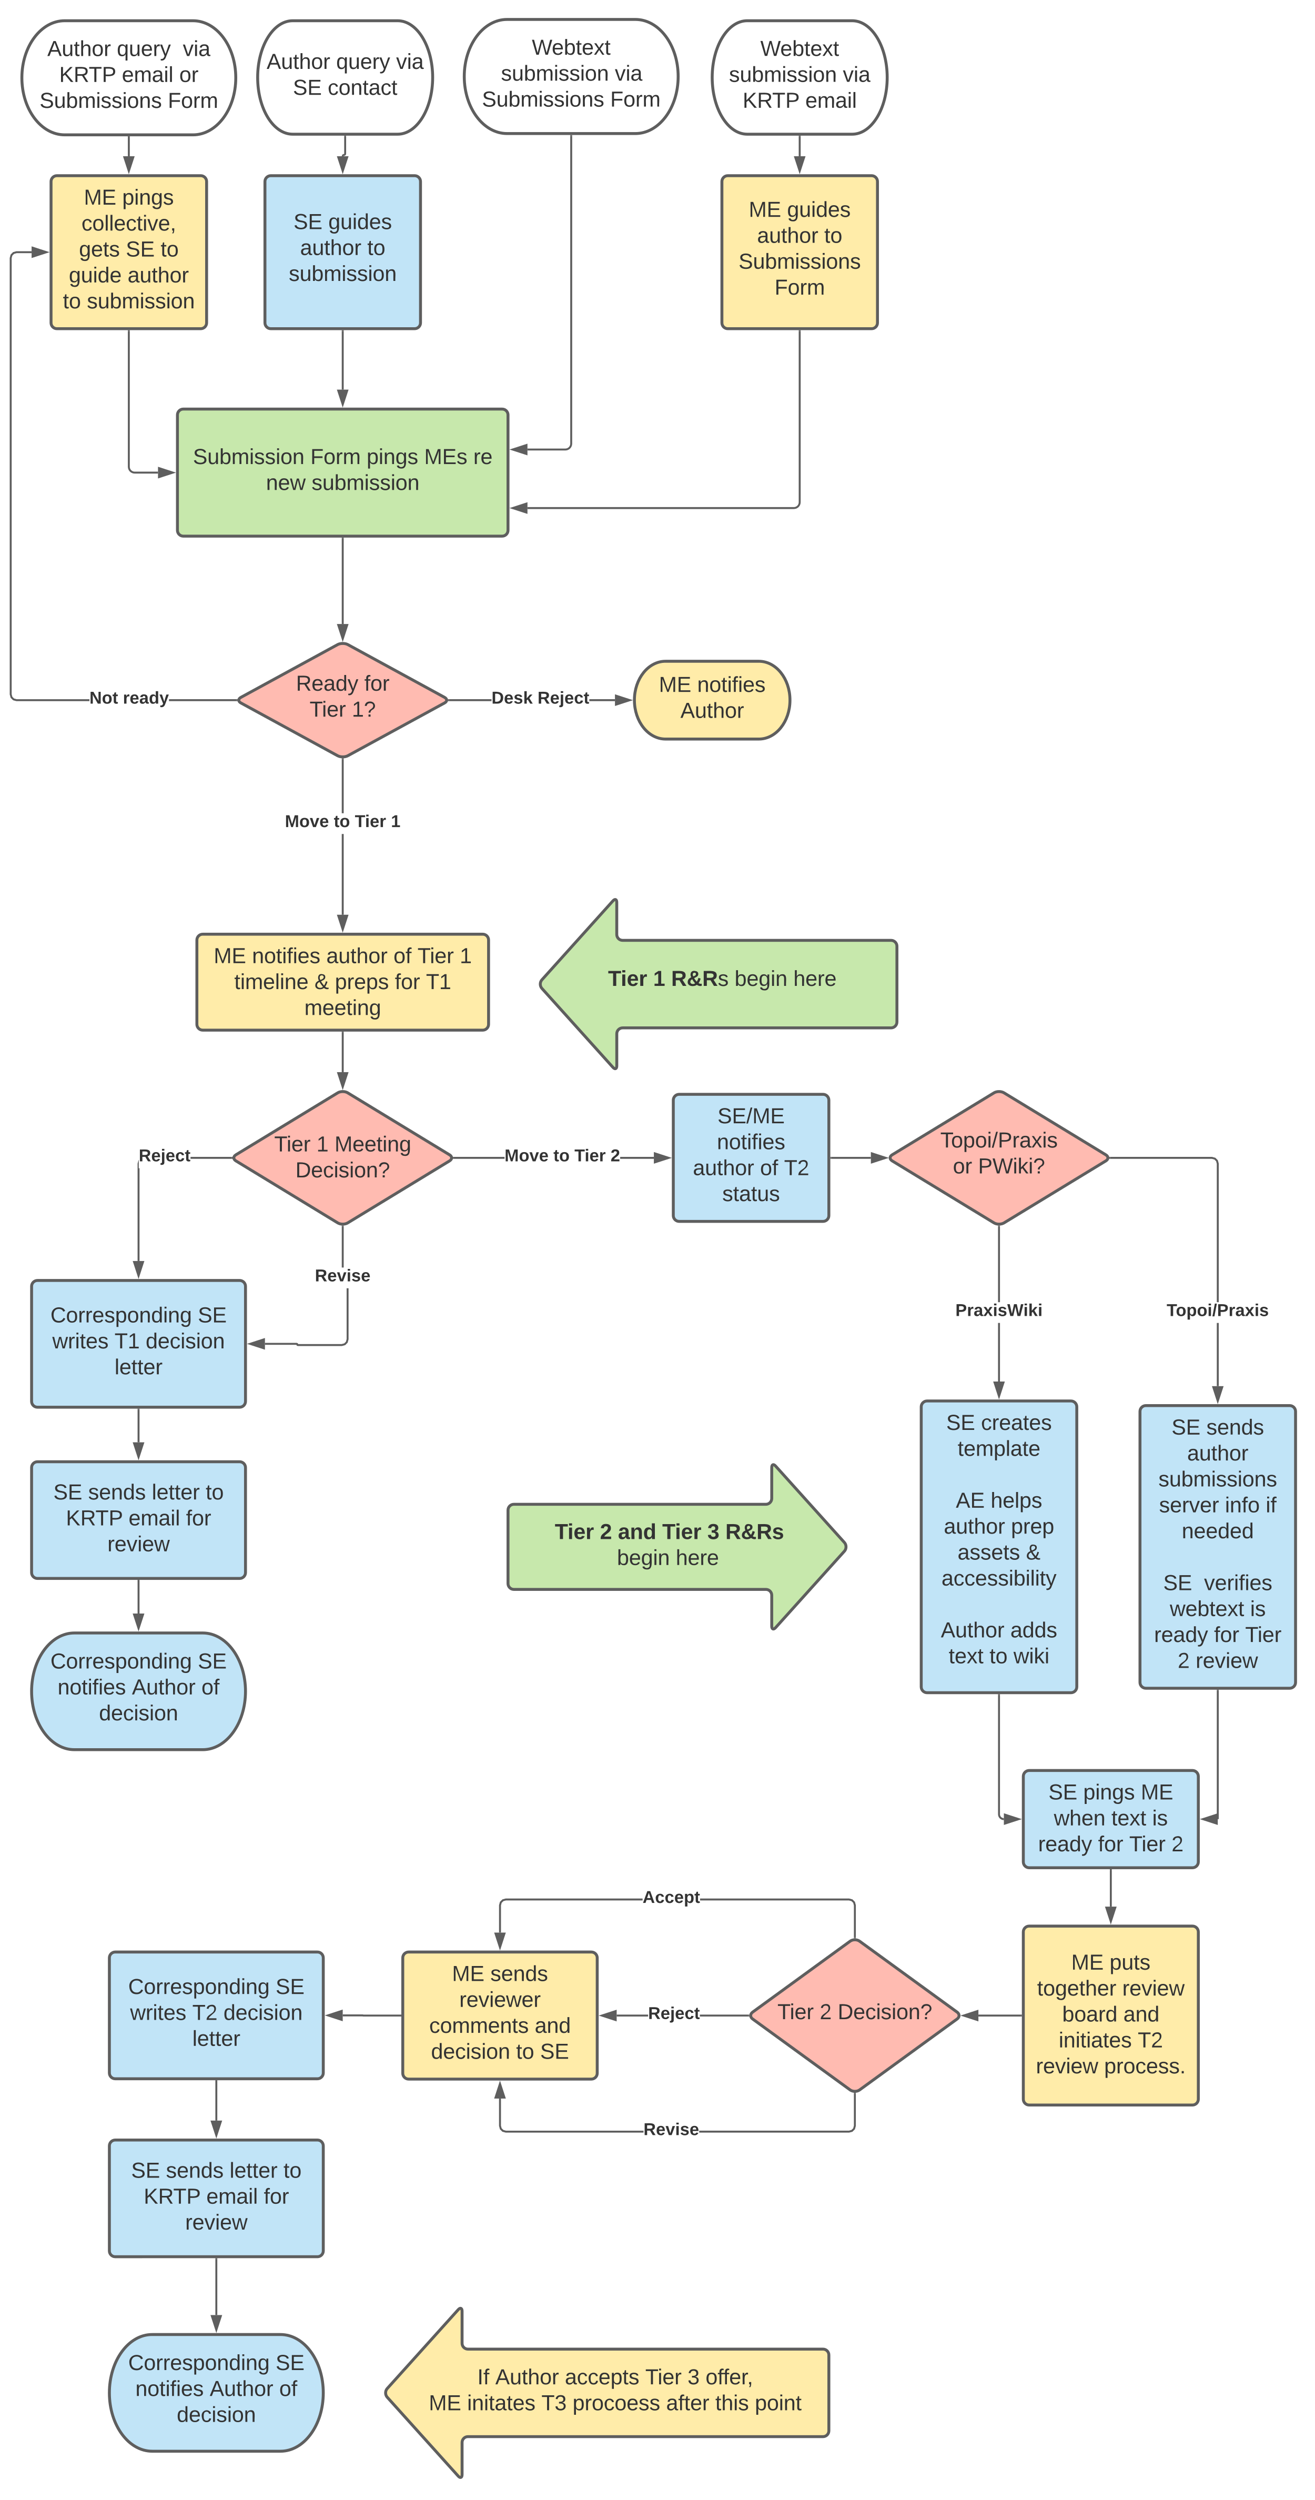 <svg xmlns="http://www.w3.org/2000/svg" xmlns:xlink="http://www.w3.org/1999/xlink" xmlns:lucid="lucid" width="1352.5" height="2570.67"><g transform="translate(-547.5 -40)" lucid:page-tab-id="0_0"><path d="M0 0h3456v2656H0z" fill="#fff"/><path d="M956.5 61.33c19.88 0 36 26.12 36 58.34 0 32.2-16.12 58.33-36 58.33h-108c-19.88 0-36-26.12-36-58.33 0-32.22 16.12-58.34 36-58.34z" stroke="#5e5e5e" stroke-width="3" fill="#fff"/><use xlink:href="#a" transform="matrix(1,0,0,1,817.503,66.333) translate(4.228 44.528)"/><use xlink:href="#b" transform="matrix(1,0,0,1,817.503,66.333) translate(75.772 44.528)"/><use xlink:href="#c" transform="matrix(1,0,0,1,817.503,66.333) translate(137.438 44.528)"/><use xlink:href="#d" transform="matrix(1,0,0,1,817.503,66.333) translate(31.296 71.194)"/><use xlink:href="#e" transform="matrix(1,0,0,1,817.503,66.333) translate(67.099 71.194)"/><path d="M746 61.33c24.3 0 44 26.27 44 58.67 0 32.4-19.7 58.67-44 58.67H614c-24.3 0-44-26.27-44-58.67 0-32.4 19.7-58.67 44-58.67z" stroke="#5e5e5e" stroke-width="3" fill="#fff"/><use xlink:href="#a" transform="matrix(1,0,0,1,575,66.333) translate(21.147 31.278)"/><use xlink:href="#f" transform="matrix(1,0,0,1,575,66.333) translate(92.69 31.278)"/><use xlink:href="#c" transform="matrix(1,0,0,1,575,66.333) translate(160.53 31.278)"/><use xlink:href="#g" transform="matrix(1,0,0,1,575,66.333) translate(33.395 57.944)"/><use xlink:href="#h" transform="matrix(1,0,0,1,575,66.333) translate(97.84 57.944)"/><use xlink:href="#i" transform="matrix(1,0,0,1,575,66.333) translate(156.914 57.944)"/><use xlink:href="#j" transform="matrix(1,0,0,1,575,66.333) translate(13.215 84.611)"/><use xlink:href="#k" transform="matrix(1,0,0,1,575,66.333) translate(145.128 84.611)"/><path d="M730 466.67c0-3.32 2.7-6 6-6h328c3.3 0 6 2.68 6 6v118.66c0 3.32-2.7 6-6 6H736c-3.3 0-6-2.68-6-6z" stroke="#5e5e5e" stroke-width="3" fill="#c7e8ac"/><use xlink:href="#l" transform="matrix(1,0,0,1,742,472.667) translate(3.957 44.528)"/><use xlink:href="#m" transform="matrix(1,0,0,1,742,472.667) translate(124.759 44.528)"/><use xlink:href="#n" transform="matrix(1,0,0,1,742,472.667) translate(182.599 44.528)"/><use xlink:href="#o" transform="matrix(1,0,0,1,742,472.667) translate(241.796 44.528)"/><use xlink:href="#p" transform="matrix(1,0,0,1,742,472.667) translate(292.352 44.528)"/><use xlink:href="#q" transform="matrix(1,0,0,1,742,472.667) translate(79.111 71.194)"/><use xlink:href="#r" transform="matrix(1,0,0,1,742,472.667) translate(125.963 71.194)"/><path d="M600 226.67c0-3.32 2.7-6 6-6h148c3.3 0 6 2.68 6 6V372c0 3.3-2.7 6-6 6H606c-3.3 0-6-2.7-6-6z" stroke="#5e5e5e" stroke-width="3" fill="#ffeca9"/><use xlink:href="#s" transform="matrix(1,0,0,1,612,232.667) translate(21.765 17.778)"/><use xlink:href="#t" transform="matrix(1,0,0,1,612,232.667) translate(61.21 17.778)"/><use xlink:href="#u" transform="matrix(1,0,0,1,612,232.667) translate(19.327 44.444)"/><use xlink:href="#v" transform="matrix(1,0,0,1,612,232.667) translate(16.765 71.111)"/><use xlink:href="#w" transform="matrix(1,0,0,1,612,232.667) translate(64.914 71.111)"/><use xlink:href="#x" transform="matrix(1,0,0,1,612,232.667) translate(100.716 71.111)"/><use xlink:href="#y" transform="matrix(1,0,0,1,612,232.667) translate(6.333 97.778)"/><use xlink:href="#z" transform="matrix(1,0,0,1,612,232.667) translate(66.765 97.778)"/><use xlink:href="#A" transform="matrix(1,0,0,1,612,232.667) translate(0.191 124.444)"/><use xlink:href="#r" transform="matrix(1,0,0,1,612,232.667) translate(24.883 124.444)"/><path d="M1201 60c24.3 0 44 26.27 44 58.67 0 32.4-19.7 58.66-44 58.66h-132c-24.3 0-44-26.26-44-58.66 0-32.4 19.7-58.67 44-58.67z" stroke="#5e5e5e" stroke-width="3" fill="#fff"/><use xlink:href="#B" transform="matrix(1,0,0,1,1030.002,65) translate(64.511 31.278)"/><use xlink:href="#C" transform="matrix(1,0,0,1,1030.002,65) translate(32.784 57.944)"/><use xlink:href="#c" transform="matrix(1,0,0,1,1030.002,65) translate(149.883 57.944)"/><use xlink:href="#j" transform="matrix(1,0,0,1,1030.002,65) translate(13.215 84.611)"/><use xlink:href="#k" transform="matrix(1,0,0,1,1030.002,65) translate(145.128 84.611)"/><path d="M1424 61.33c19.88 0 36 26.12 36 58.34 0 32.2-16.12 58.33-36 58.33h-108c-19.88 0-36-26.12-36-58.33 0-32.22 16.12-58.34 36-58.34z" stroke="#5e5e5e" stroke-width="3" fill="#fff"/><use xlink:href="#B" transform="matrix(1,0,0,1,1285,66.333) translate(44.511 31.153)"/><use xlink:href="#C" transform="matrix(1,0,0,1,1285,66.333) translate(12.284 57.819)"/><use xlink:href="#c" transform="matrix(1,0,0,1,1285,66.333) translate(129.383 57.819)"/><use xlink:href="#g" transform="matrix(1,0,0,1,1285,66.333) translate(26.332 84.486)"/><use xlink:href="#D" transform="matrix(1,0,0,1,1285,66.333) translate(90.777 84.486)"/><path d="M1290 226.67c0-3.32 2.7-6 6-6h148c3.3 0 6 2.68 6 6V372c0 3.3-2.7 6-6 6h-148c-3.3 0-6-2.7-6-6z" stroke="#5e5e5e" stroke-width="3" fill="#ffeca9"/><use xlink:href="#s" transform="matrix(1,0,0,1,1302,232.667) translate(15.593 30.34)"/><use xlink:href="#E" transform="matrix(1,0,0,1,1302,232.667) translate(55.037 30.34)"/><use xlink:href="#F" transform="matrix(1,0,0,1,1302,232.667) translate(24.204 57.007)"/><use xlink:href="#x" transform="matrix(1,0,0,1,1302,232.667) translate(93.278 57.007)"/><use xlink:href="#G" transform="matrix(1,0,0,1,1302,232.667) translate(5.13 83.674)"/><use xlink:href="#H" transform="matrix(1,0,0,1,1302,232.667) translate(42.167 110.34)"/><path d="M894.74 702.87c2.9-1.58 7.62-1.58 10.53 0l99.47 54.26c2.9 1.58 2.9 4.16 0 5.74l-99.47 54.26c-2.9 1.58-7.62 1.58-10.53 0l-99.47-54.26c-2.9-1.58-2.9-4.16 0-5.74z" stroke="#5e5e5e" stroke-width="3" fill="#ffbbb1"/><use xlink:href="#I" transform="matrix(1,0,0,1,795.005,705) translate(56.919 45.278)"/><use xlink:href="#J" transform="matrix(1,0,0,1,795.005,705) translate(127.227 45.278)"/><use xlink:href="#K" transform="matrix(1,0,0,1,795.005,705) translate(70.931 71.944)"/><use xlink:href="#L" transform="matrix(1,0,0,1,795.005,705) translate(114.388 71.944)"/><path d="M901 980.66h-2v-83.04h2m0-21.33h-2v-55.5h2" fill="#5e5e5e"/><path d="M901 820.8h-2v-1.07l.64.1 1.36-.15M900 995.93l-4.63-14.27h9.27z" fill="#5e5e5e"/><path d="M900 999.17l-6-18.5H906m-9.27 2l3.25 10.02 3.26-10.04" fill="#5e5e5e"/><use xlink:href="#M" transform="matrix(1,0,0,1,840.548,876.289) translate(0 14.222)"/><use xlink:href="#N" transform="matrix(1,0,0,1,840.548,876.289) translate(50.272 14.222)"/><use xlink:href="#O" transform="matrix(1,0,0,1,840.548,876.289) translate(71.901 14.222)"/><use xlink:href="#P" transform="matrix(1,0,0,1,840.548,876.289) translate(109.037 14.222)"/><path d="M1328 720c17.67 0 32 17.9 32 40s-14.33 40-32 40h-96c-17.67 0-32-17.9-32-40s14.33-40 32-40z" stroke="#5e5e5e" stroke-width="3" fill="#ffeca9"/><use xlink:href="#s" transform="matrix(1,0,0,1,1205,725) translate(20.159 26.528)"/><use xlink:href="#Q" transform="matrix(1,0,0,1,1205,725) translate(59.604 26.528)"/><use xlink:href="#R" transform="matrix(1,0,0,1,1205,725) translate(42.32 53.194)"/><path d="M894.87 1163.8c2.84-1.74 7.42-1.74 10.26 0l104.74 63.75c2.84 1.72 2.84 4.5 0 6.24l-104.74 63.75c-2.84 1.72-7.42 1.72-10.26 0l-104.74-63.76c-2.84-1.74-2.84-4.53 0-6.25z" stroke="#5e5e5e" stroke-width="3" fill="#ffbbb1"/><use xlink:href="#S" transform="matrix(1,0,0,1,790,1165.667) translate(39.573 58.403)"/><use xlink:href="#T" transform="matrix(1,0,0,1,790,1165.667) translate(83.03 58.403)"/><use xlink:href="#U" transform="matrix(1,0,0,1,790,1165.667) translate(101.548 58.403)"/><use xlink:href="#V" transform="matrix(1,0,0,1,790,1165.667) translate(61.332 85.069)"/><path d="M906 1417.3l-.92 3.4-2.53 2.54-3.42.93h-45.45l-1-.42-.35-.83H820v-2h32.82l1 .4.35.84h44.7l2.64-.7 1.8-1.78.7-2.65v-52.25h2m-5-21.33h-2v-42.13h2" fill="#5e5e5e"/><path d="M900.3 1300.35l.7-.1v1.1h-2v-1.14M819 1426.55l-14.26-4.63 14.26-4.64z" fill="#5e5e5e"/><path d="M820 1427.93l-18.5-6 18.5-6.03m-12.03 6.02l10.03 3.26v-6.52" fill="#5e5e5e"/><use xlink:href="#W" transform="matrix(1,0,0,1,871.383,1343.446) translate(0 14.222)"/><path d="M690.22 1241.33h.78v95.42h-2v-100.22l.92-3.4.3-.3m95.5-1.16h-42.27v-2h42.27" fill="#5e5e5e"/><path d="M786.76 1231.67h-1.07v-2h.97M690 1352l-4.64-14.25h9.28z" fill="#5e5e5e"/><path d="M690 1355.25l-6-18.5h12m-9.26 2l3.26 10.03 3.26-10.03" fill="#5e5e5e"/><use xlink:href="#X" transform="matrix(1,0,0,1,690.216,1220) translate(0 14.222)"/><path d="M1066.44 1231.67h-52.16v-2h52.16m153.56 2h-34.65v-2H1220" fill="#5e5e5e"/><path d="M1014.3 1231.67h-.97l-.1-2h1.08M1235.26 1230.67l-14.26 4.63v-9.27z" fill="#5e5e5e"/><path d="M1238.5 1230.67l-18.5 6v-12.02m2 9.28l10.03-3.26-10.03-3.26" fill="#5e5e5e"/><use xlink:href="#M" transform="matrix(1,0,0,1,1066.435,1220) translate(0 14.222)"/><use xlink:href="#N" transform="matrix(1,0,0,1,1066.435,1220) translate(50.272 14.222)"/><use xlink:href="#O" transform="matrix(1,0,0,1,1066.435,1220) translate(71.901 14.222)"/><use xlink:href="#Y" transform="matrix(1,0,0,1,1066.435,1220) translate(109.037 14.222)"/><path d="M680 380.5V520c0 3.3 2.7 6 6 6h24" stroke="#5e5e5e" stroke-width="2" fill="none"/><path d="M681 380.53h-2v-1.03h2" fill="#5e5e5e"/><path d="M725.26 526L711 530.64v-9.28z" stroke="#5e5e5e" stroke-width="2" fill="#5e5e5e"/><path d="M680 181.17v19.5" stroke="#5e5e5e" stroke-width="2" fill="none"/><path d="M681 181.2h-2v-1.03h2" fill="#5e5e5e"/><path d="M680 215.93l-4.64-14.27h9.28z" stroke="#5e5e5e" stroke-width="2" fill="#5e5e5e"/><path d="M820 226.67c0-3.32 2.7-6 6-6h148c3.3 0 6 2.68 6 6V372c0 3.3-2.7 6-6 6H826c-3.3 0-6-2.7-6-6z" stroke="#5e5e5e" stroke-width="3" fill="#c1e4f7"/><use xlink:href="#Z" transform="matrix(1,0,0,1,832,232.667) translate(17.414 42.903)"/><use xlink:href="#E" transform="matrix(1,0,0,1,832,232.667) translate(53.216 42.903)"/><use xlink:href="#F" transform="matrix(1,0,0,1,832,232.667) translate(24.204 69.569)"/><use xlink:href="#x" transform="matrix(1,0,0,1,832,232.667) translate(93.278 69.569)"/><use xlink:href="#r" transform="matrix(1,0,0,1,832,232.667) translate(12.537 96.236)"/><path d="M902.5 180.5v17.58c0 .7-.56 1.25-1.25 1.25-.7 0-1.25.56-1.25 1.25v.08" stroke="#5e5e5e" stroke-width="2" fill="none"/><path d="M903.5 180.53h-2v-1.03h2" fill="#5e5e5e"/><path d="M900 215.93l-4.64-14.27h9.28z" stroke="#5e5e5e" stroke-width="2" fill="#5e5e5e"/><path d="M900 1101.83v40.7" stroke="#5e5e5e" stroke-width="2" fill="none"/><path d="M901 1101.86h-2v-1.03h2" fill="#5e5e5e"/><path d="M900 1157.78l-4.63-14.26h9.27z" stroke="#5e5e5e" stroke-width="2" fill="#5e5e5e"/><path d="M1569.87 1163.8c2.84-1.74 7.42-1.74 10.26 0l104.74 63.75c2.84 1.72 2.84 4.5 0 6.24l-104.74 63.75c-2.84 1.72-7.42 1.72-10.26 0l-104.74-63.76c-2.84-1.74-2.84-4.53 0-6.25z" stroke="#5e5e5e" stroke-width="3" fill="#ffbbb1"/><use xlink:href="#aa" transform="matrix(1,0,0,1,1465,1165.667) translate(49.635 54.34)"/><use xlink:href="#ab" transform="matrix(1,0,0,1,1465,1165.667) translate(62.598 81.007)"/><use xlink:href="#ac" transform="matrix(1,0,0,1,1465,1165.667) translate(88.462 81.007)"/><path d="M1495 1486.67c0-3.32 2.7-6 6-6h148c3.3 0 6 2.68 6 6v288c0 3.3-2.7 6-6 6h-148c-3.3 0-6-2.7-6-6z" stroke="#5e5e5e" stroke-width="3" fill="#c1e4f7"/><use xlink:href="#Z" transform="matrix(1,0,0,1,1507,1492.667) translate(13.71 17.778)"/><use xlink:href="#ad" transform="matrix(1,0,0,1,1507,1492.667) translate(49.512 17.778)"/><use xlink:href="#ae" transform="matrix(1,0,0,1,1507,1492.667) translate(25.469 44.444)"/><use xlink:href="#af" transform="matrix(1,0,0,1,1507,1492.667) translate(68 71.111)"/><use xlink:href="#ag" transform="matrix(1,0,0,1,1507,1492.667) translate(23.586 97.778)"/><use xlink:href="#ah" transform="matrix(1,0,0,1,1507,1492.667) translate(59.389 97.778)"/><use xlink:href="#F" transform="matrix(1,0,0,1,1507,1492.667) translate(11.272 124.444)"/><use xlink:href="#ai" transform="matrix(1,0,0,1,1507,1492.667) translate(80.346 124.444)"/><use xlink:href="#aj" transform="matrix(1,0,0,1,1507,1492.667) translate(25.407 151.111)"/><use xlink:href="#ak" transform="matrix(1,0,0,1,1507,1492.667) translate(95.778 151.111)"/><use xlink:href="#al" transform="matrix(1,0,0,1,1507,1492.667) translate(8.864 177.778)"/><use xlink:href="#af" transform="matrix(1,0,0,1,1507,1492.667) translate(68 204.444)"/><use xlink:href="#am" transform="matrix(1,0,0,1,1507,1492.667) translate(8.154 231.111)"/><use xlink:href="#an" transform="matrix(1,0,0,1,1507,1492.667) translate(79.698 231.111)"/><use xlink:href="#ao" transform="matrix(1,0,0,1,1507,1492.667) translate(16.241 257.778)"/><use xlink:href="#A" transform="matrix(1,0,0,1,1507,1492.667) translate(58.216 257.778)"/><use xlink:href="#ap" transform="matrix(1,0,0,1,1507,1492.667) translate(82.907 257.778)"/><path d="M1600 1866.67c0-3.32 2.7-6 6-6h168c3.3 0 6 2.68 6 6v88c0 3.3-2.7 6-6 6h-168c-3.3 0-6-2.7-6-6z" stroke="#5e5e5e" stroke-width="3" fill="#c1e4f7"/><use xlink:href="#Z" transform="matrix(1,0,0,1,1612,1872.667) translate(13.864 17.778)"/><use xlink:href="#n" transform="matrix(1,0,0,1,1612,1872.667) translate(49.667 17.778)"/><use xlink:href="#aq" transform="matrix(1,0,0,1,1612,1872.667) translate(108.864 17.778)"/><use xlink:href="#ar" transform="matrix(1,0,0,1,1612,1872.667) translate(19.42 44.444)"/><use xlink:href="#ao" transform="matrix(1,0,0,1,1612,1872.667) translate(78.617 44.444)"/><use xlink:href="#as" transform="matrix(1,0,0,1,1612,1872.667) translate(120.593 44.444)"/><use xlink:href="#at" transform="matrix(1,0,0,1,1612,1872.667) translate(3.247 71.111)"/><use xlink:href="#au" transform="matrix(1,0,0,1,1612,1872.667) translate(64.914 71.111)"/><use xlink:href="#av" transform="matrix(1,0,0,1,1612,1872.667) translate(96.951 71.111)"/><use xlink:href="#aw" transform="matrix(1,0,0,1,1612,1872.667) translate(140.407 71.111)"/><path d="M1720 1491.42c0-3.32 2.7-6 6-6h148c3.3 0 6 2.68 6 6v278.66c0 3.32-2.7 6-6 6h-148c-3.3 0-6-2.68-6-6z" stroke="#5e5e5e" stroke-width="3" fill="#c1e4f7"/><use xlink:href="#Z" transform="matrix(1,0,0,1,1732,1497.417) translate(20.469 17.778)"/><use xlink:href="#ax" transform="matrix(1,0,0,1,1732,1497.417) translate(56.272 17.778)"/><use xlink:href="#z" transform="matrix(1,0,0,1,1732,1497.417) translate(36.549 44.444)"/><use xlink:href="#ay" transform="matrix(1,0,0,1,1732,1497.417) translate(6.981 71.111)"/><use xlink:href="#az" transform="matrix(1,0,0,1,1732,1497.417) translate(7.63 97.778)"/><use xlink:href="#aA" transform="matrix(1,0,0,1,1732,1497.417) translate(75.407 97.778)"/><use xlink:href="#aB" transform="matrix(1,0,0,1,1732,1497.417) translate(117.321 97.778)"/><use xlink:href="#aC" transform="matrix(1,0,0,1,1732,1497.417) translate(30.963 124.444)"/><use xlink:href="#af" transform="matrix(1,0,0,1,1732,1497.417) translate(68 151.111)"/><use xlink:href="#aD" transform="matrix(1,0,0,1,1732,1497.417) translate(11.92 177.778)"/><use xlink:href="#aE" transform="matrix(1,0,0,1,1732,1497.417) translate(53.895 177.778)"/><use xlink:href="#aF" transform="matrix(1,0,0,1,1732,1497.417) translate(18.679 204.444)"/><use xlink:href="#as" transform="matrix(1,0,0,1,1732,1497.417) translate(101.333 204.444)"/><use xlink:href="#at" transform="matrix(1,0,0,1,1732,1497.417) translate(2.506 231.111)"/><use xlink:href="#au" transform="matrix(1,0,0,1,1732,1497.417) translate(64.173 231.111)"/><use xlink:href="#aG" transform="matrix(1,0,0,1,1732,1497.417) translate(96.21 231.111)"/><use xlink:href="#aH" transform="matrix(1,0,0,1,1732,1497.417) translate(26.735 257.778)"/><use xlink:href="#aI" transform="matrix(1,0,0,1,1732,1497.417) translate(45.253 257.778)"/><path d="M1240 1171.33c0-3.3 2.7-6 6-6h148c3.3 0 6 2.7 6 6V1290c0 3.3-2.7 6-6 6h-148c-3.3 0-6-2.7-6-6z" stroke="#5e5e5e" stroke-width="3" fill="#c1e4f7"/><use xlink:href="#aJ" transform="matrix(1,0,0,1,1252,1177.333) translate(33.463 17.778)"/><use xlink:href="#Q" transform="matrix(1,0,0,1,1252,1177.333) translate(32.877 44.444)"/><use xlink:href="#F" transform="matrix(1,0,0,1,1252,1177.333) translate(8.185 71.111)"/><use xlink:href="#aK" transform="matrix(1,0,0,1,1252,1177.333) translate(77.259 71.111)"/><use xlink:href="#aL" transform="matrix(1,0,0,1,1252,1177.333) translate(101.951 71.111)"/><use xlink:href="#aM" transform="matrix(1,0,0,1,1252,1177.333) translate(38.37 97.778)"/><path d="M1402.5 1230.67h40.7" stroke="#5e5e5e" stroke-width="2" fill="none"/><path d="M1402.53 1231.67h-1.03v-2h1.03" fill="#5e5e5e"/><path d="M1458.48 1230.67l-14.27 4.63v-9.27z" stroke="#5e5e5e" stroke-width="2" fill="#5e5e5e"/><path d="M1370 180.5v20.16" stroke="#5e5e5e" stroke-width="2" fill="none"/><path d="M1371 180.53h-2v-1.03h2" fill="#5e5e5e"/><path d="M1370 215.93l-4.64-14.27h9.28z" stroke="#5e5e5e" stroke-width="2" fill="#5e5e5e"/><path d="M1370 380.5v175.96c0 3.32-2.7 6-6 6h-274" stroke="#5e5e5e" stroke-width="2" fill="none"/><path d="M1371 380.53h-2v-1.03h2" fill="#5e5e5e"/><path d="M1074.74 562.46l14.26-4.63v9.27z" stroke="#5e5e5e" stroke-width="2" fill="#5e5e5e"/><path d="M1135 179.83v316.42c0 3.32-2.68 6-6 6h-39" stroke="#5e5e5e" stroke-width="2" fill="none"/><path d="M1136 179.86h-2v-1.03h2" fill="#5e5e5e"/><path d="M1074.74 502.25l14.26-4.63v9.27z" stroke="#5e5e5e" stroke-width="2" fill="#5e5e5e"/><path d="M750 1006.67c0-3.32 2.7-6 6-6h288c3.32 0 6 2.68 6 6v86.66c0 3.32-2.68 6-6 6H756c-3.3 0-6-2.68-6-6z" stroke="#5e5e5e" stroke-width="3" fill="#ffeca9"/><g><use xlink:href="#s" transform="matrix(1,0,0,1,762.005,1012.667) translate(5.284 17.778)"/><use xlink:href="#aN" transform="matrix(1,0,0,1,762.005,1012.667) translate(44.728 17.778)"/><use xlink:href="#F" transform="matrix(1,0,0,1,762.005,1012.667) translate(121.148 17.778)"/><use xlink:href="#aK" transform="matrix(1,0,0,1,762.005,1012.667) translate(190.222 17.778)"/><use xlink:href="#av" transform="matrix(1,0,0,1,762.005,1012.667) translate(214.914 17.778)"/><use xlink:href="#aO" transform="matrix(1,0,0,1,762.005,1012.667) translate(258.37 17.778)"/><use xlink:href="#aP" transform="matrix(1,0,0,1,762.005,1012.667) translate(26.488 44.444)"/><use xlink:href="#aQ" transform="matrix(1,0,0,1,762.005,1012.667) translate(108.957 44.444)"/><use xlink:href="#aR" transform="matrix(1,0,0,1,762.005,1012.667) translate(129.944 44.444)"/><use xlink:href="#au" transform="matrix(1,0,0,1,762.005,1012.667) translate(191.611 44.444)"/><use xlink:href="#aS" transform="matrix(1,0,0,1,762.005,1012.667) translate(223.648 44.444)"/><use xlink:href="#aT" transform="matrix(1,0,0,1,762.005,1012.667) translate(98.556 71.111)"/></g><path d="M1576 1460.66h-2v-60.25h2m0-21.33h-2v-77.75h2" fill="#5e5e5e"/><path d="M1575.3 1300.35l.7-.1v1.1h-2v-1.14M1575 1475.93l-4.64-14.27h9.28z" fill="#5e5e5e"/><path d="M1575 1479.17l-6-18.5h12m-9.26 2l3.26 10.02 3.26-10.04" fill="#5e5e5e"/><g><use xlink:href="#aU" transform="matrix(1,0,0,1,1530.16,1379.074) translate(0 14.222)"/></g><path d="M1801 1465.4h-2v-64.97h2m-3.45-169.84l2.53 2.52.92 3.4v142.58h-2v-142.3l-.7-2.64-1.8-1.78-2.63-.7h-104.6v-2h104.86" fill="#5e5e5e"/><path d="M1689.3 1231.67h-.97l-.1-2h1.08M1800 1480.68l-4.64-14.27h9.28z" fill="#5e5e5e"/><path d="M1800 1483.92l-6-18.5h12m-9.26 2l3.26 10.02 3.26-10.03" fill="#5e5e5e"/><g><use xlink:href="#aV" transform="matrix(1,0,0,1,1747.432,1379.101) translate(0 14.222)"/></g><path d="M1800 1778.58v132.08" stroke="#5e5e5e" stroke-width="2" fill="none"/><path d="M1801 1778.6h-2v-1.02h2" fill="#5e5e5e"/><path d="M1784.74 1910.67l14.26-4.64v9.27z" stroke="#5e5e5e" stroke-width="2" fill="#5e5e5e"/><path d="M1575 1783.17v122.5c0 2.76 2.24 5 5 5" stroke="#5e5e5e" stroke-width="2" fill="none"/><path d="M1576 1783.2h-2v-1.03h2" fill="#5e5e5e"/><path d="M1595.26 1910.67l-14.26 4.63v-9.27z" stroke="#5e5e5e" stroke-width="2" fill="#5e5e5e"/><path d="M1600 2026.67c0-3.32 2.7-6 6-6h168c3.3 0 6 2.68 6 6v172c0 3.3-2.7 6-6 6h-168c-3.3 0-6-2.7-6-6z" stroke="#5e5e5e" stroke-width="3" fill="#ffeca9"/><g><use xlink:href="#s" transform="matrix(1,0,0,1,1612,2032.667) translate(37.29 32.778)"/><use xlink:href="#aW" transform="matrix(1,0,0,1,1612,2032.667) translate(76.735 32.778)"/><use xlink:href="#aX" transform="matrix(1,0,0,1,1612,2032.667) translate(2.198 59.444)"/><use xlink:href="#aY" transform="matrix(1,0,0,1,1612,2032.667) translate(89.79 59.444)"/><use xlink:href="#aZ" transform="matrix(1,0,0,1,1612,2032.667) translate(28.031 86.111)"/><use xlink:href="#ba" transform="matrix(1,0,0,1,1612,2032.667) translate(90.932 86.111)"/><use xlink:href="#bb" transform="matrix(1,0,0,1,1612,2032.667) translate(24.42 112.778)"/><use xlink:href="#aL" transform="matrix(1,0,0,1,1612,2032.667) translate(105.716 112.778)"/><use xlink:href="#bc" transform="matrix(1,0,0,1,1612,2032.667) translate(0.963 139.444)"/><use xlink:href="#bd" transform="matrix(1,0,0,1,1612,2032.667) translate(71.148 139.444)"/></g><path d="M961.75 2053.33c0-3.3 2.7-6 6-6h188c3.3 0 6 2.7 6 6V2172c0 3.3-2.7 6-6 6h-188c-3.3 0-6-2.7-6-6z" stroke="#5e5e5e" stroke-width="3" fill="#ffeca9"/><g><use xlink:href="#s" transform="matrix(1,0,0,1,973.75,2059.333) translate(38.648 17.778)"/><use xlink:href="#ax" transform="matrix(1,0,0,1,973.75,2059.333) translate(78.093 17.778)"/><use xlink:href="#be" transform="matrix(1,0,0,1,973.75,2059.333) translate(46.148 44.444)"/><use xlink:href="#bf" transform="matrix(1,0,0,1,973.75,2059.333) translate(15.222 71.111)"/><use xlink:href="#ba" transform="matrix(1,0,0,1,973.75,2059.333) translate(123.741 71.111)"/><use xlink:href="#bg" transform="matrix(1,0,0,1,973.75,2059.333) translate(17.074 97.778)"/><use xlink:href="#A" transform="matrix(1,0,0,1,973.75,2059.333) translate(104.605 97.778)"/><use xlink:href="#bh" transform="matrix(1,0,0,1,973.75,2059.333) translate(129.296 97.778)"/></g><path d="M1421.9 2036.2c2.68-1.95 7.02-1.95 9.7 0l100.3 72.94c2.68 1.95 2.68 5.1 0 7.06l-100.3 72.94c-2.68 1.95-7.02 1.95-9.7 0l-100.3-72.94c-2.68-1.95-2.68-5.1 0-7.06z" stroke="#5e5e5e" stroke-width="3" fill="#ffbbb1"/><g><use xlink:href="#S" transform="matrix(1,0,0,1,1321.75,2037.667) translate(25.345 78.715)"/><use xlink:href="#aH" transform="matrix(1,0,0,1,1321.75,2037.667) translate(68.801 78.715)"/><use xlink:href="#V" transform="matrix(1,0,0,1,1321.75,2037.667) translate(87.32 78.715)"/></g><path d="M959.25 2112.67h-38.3c-.04 0-.08-.04-.08-.1 0-.03-.03-.07-.08-.07H900" stroke="#5e5e5e" stroke-width="2" fill="none"/><path d="M960.25 2113.67h-1.03v-2h1.03" fill="#5e5e5e"/><path d="M884.74 2112.5l14.26-4.64v9.28z" stroke="#5e5e5e" stroke-width="2" fill="#5e5e5e"/><path d="M1214.1 2113.67h-32.35v-2h32.35m103.1 2h-49.86v-2h49.85" fill="#5e5e5e"/><path d="M1318.08 2111.94l.27 1.73h-1.2v-2h1.05M1180.75 2117.3l-14.26-4.63 14.25-4.64z" fill="#5e5e5e"/><path d="M1181.75 2118.68l-18.5-6 18.5-6.03m-12.03 6.02l10.03 3.26v-6.52" fill="#5e5e5e"/><g><use xlink:href="#X" transform="matrix(1,0,0,1,1214.103,2102) translate(0 14.222)"/></g><path d="M1424.3 1993.22l2.53 2.53.92 3.4v33.14h-2v-32.87l-.7-2.65-1.8-1.77-2.63-.7h-153.08v-2h153.34m-212.46 2h-140.54l-2.64.7-1.78 1.78-.7 2.65v27.9h-2v-28.17l.9-3.4 2.54-2.54 3.42-.93h140.8" fill="#5e5e5e"/><path d="M1427.75 2033.3l-2-.02v-1h2M1061.75 2042.6l-4.64-14.27h9.3z" fill="#5e5e5e"/><path d="M1061.75 2045.83l-6-18.5h12m-9.26 2l3.25 10.03 3.26-10.03" fill="#5e5e5e"/><g><use xlink:href="#bi" transform="matrix(1,0,0,1,1208.425,1982.628) translate(0 14.222)"/></g><path d="M1062.75 2225.9l.7 2.65 1.8 1.77 2.63.72h141.48v2h-141.74l-3.42-.92-2.53-2.53-.92-3.43V2198h2m365 28.17l-.92 3.42-2.53 2.52-3.42.92H1266.6v-2h154.02l2.64-.72 1.78-1.77.7-2.64v-32.86h2" fill="#5e5e5e"/><path d="M1427.75 2192.06v1h-2v-1.04M1066.4 2197h-9.3l4.65-14.26z" fill="#5e5e5e"/><path d="M1067.76 2198h-12.02l6-18.5m-3.25 16.5h6.5l-3.25-10.03" fill="#5e5e5e"/><g><use xlink:href="#W" transform="matrix(1,0,0,1,1209.363,2221.372) translate(0 14.222)"/></g><path d="M1597.5 2112.67h-43.7" stroke="#5e5e5e" stroke-width="2" fill="none"/><path d="M1598.5 2113.67h-1.03v-2h1.03" fill="#5e5e5e"/><path d="M1538.55 2112.67l14.26-4.64v9.27z" stroke="#5e5e5e" stroke-width="2" fill="#5e5e5e"/><path d="M660 2053.33c0-3.3 2.7-6 6-6h208c3.3 0 6 2.7 6 6v118.34c0 3.3-2.7 6-6 6H666c-3.3 0-6-2.7-6-6z" stroke="#5e5e5e" stroke-width="3" fill="#c1e4f7"/><g><use xlink:href="#bj" transform="matrix(1,0,0,1,672,2059.333) translate(7.383 31.153)"/><use xlink:href="#bk" transform="matrix(1,0,0,1,672,2059.333) translate(158.988 31.153)"/><use xlink:href="#bl" transform="matrix(1,0,0,1,672,2059.333) translate(9.296 57.819)"/><use xlink:href="#bm" transform="matrix(1,0,0,1,672,2059.333) translate(73.309 57.819)"/><use xlink:href="#bn" transform="matrix(1,0,0,1,672,2059.333) translate(105.346 57.819)"/><use xlink:href="#bo" transform="matrix(1,0,0,1,672,2059.333) translate(73.37 84.486)"/></g><path d="M660 2246.67c0-3.32 2.7-6 6-6h208c3.3 0 6 2.68 6 6v108c0 3.3-2.7 6-6 6H666c-3.3 0-6-2.7-6-6z" stroke="#5e5e5e" stroke-width="3" fill="#c1e4f7"/><g><use xlink:href="#Z" transform="matrix(1,0,0,1,672,2252.667) translate(10.407 26.778)"/><use xlink:href="#bp" transform="matrix(1,0,0,1,672,2252.667) translate(46.21 26.778)"/><use xlink:href="#bq" transform="matrix(1,0,0,1,672,2252.667) translate(111.642 26.778)"/><use xlink:href="#x" transform="matrix(1,0,0,1,672,2252.667) translate(167.074 26.778)"/><use xlink:href="#br" transform="matrix(1,0,0,1,672,2252.667) translate(23.309 53.444)"/><use xlink:href="#bs" transform="matrix(1,0,0,1,672,2252.667) translate(87.753 53.444)"/><use xlink:href="#bt" transform="matrix(1,0,0,1,672,2252.667) translate(146.827 53.444)"/><use xlink:href="#bu" transform="matrix(1,0,0,1,672,2252.667) translate(65.994 80.111)"/></g><path d="M836 2440.67c24.3 0 44 26.86 44 60 0 33.13-19.7 60-44 60H704c-24.3 0-44-26.87-44-60 0-33.14 19.7-60 44-60z" stroke="#5e5e5e" stroke-width="3" fill="#c1e4f7"/><g><use xlink:href="#bj" transform="matrix(1,0,0,1,665,2445.667) translate(14.388 31.528)"/><use xlink:href="#bk" transform="matrix(1,0,0,1,665,2445.667) translate(165.993 31.528)"/><use xlink:href="#aN" transform="matrix(1,0,0,1,665,2445.667) translate(21.759 58.194)"/><use xlink:href="#bv" transform="matrix(1,0,0,1,665,2445.667) translate(98.179 58.194)"/><use xlink:href="#bw" transform="matrix(1,0,0,1,665,2445.667) translate(169.722 58.194)"/><use xlink:href="#bx" transform="matrix(1,0,0,1,665,2445.667) translate(64.326 84.861)"/></g><path d="M770 2180.17v40.5" stroke="#5e5e5e" stroke-width="2" fill="none"/><path d="M771 2180.2h-2v-1.03h2" fill="#5e5e5e"/><path d="M770 2235.93l-4.64-14.27h9.28z" stroke="#5e5e5e" stroke-width="2" fill="#5e5e5e"/><path d="M770 2363.17v57.5" stroke="#5e5e5e" stroke-width="2" fill="none"/><path d="M771 2363.2h-2v-1.03h2" fill="#5e5e5e"/><path d="M770 2435.93l-4.64-14.27h9.28z" stroke="#5e5e5e" stroke-width="2" fill="#5e5e5e"/><path d="M1070 1592.92c0-3.32 2.7-6 6-6h259.25c3.3 0 6-2.7 6-6v-31.75c0-3.32 1.8-4 4-1.54l70.74 78.58c2.2 2.47 2.2 6.46 0 8.93l-70.74 78.58c-2.2 2.47-4 1.78-4-1.53v-31.75c0-3.32-2.7-6-6-6H1076c-3.3 0-6-2.7-6-6z" stroke="#5e5e5e" stroke-width="3" fill="#c7e8ac"/><g><use xlink:href="#by" transform="matrix(1,0,0,1,1075,1548.167) translate(43.13 74.497)"/><use xlink:href="#bz" transform="matrix(1,0,0,1,1075,1548.167) translate(89.549 74.497)"/><use xlink:href="#bA" transform="matrix(1,0,0,1,1075,1548.167) translate(108.068 74.497)"/><use xlink:href="#bB" transform="matrix(1,0,0,1,1075,1548.167) translate(153.623 74.497)"/><use xlink:href="#bC" transform="matrix(1,0,0,1,1075,1548.167) translate(200.043 74.497)"/><use xlink:href="#bD" transform="matrix(1,0,0,1,1075,1548.167) translate(218.562 74.497)"/><use xlink:href="#bE" transform="matrix(1,0,0,1,1075,1548.167) translate(107.093 101.163)"/><use xlink:href="#bF" transform="matrix(1,0,0,1,1075,1548.167) translate(167.525 101.163)"/></g><path d="M1690 1963.17v37.5" stroke="#5e5e5e" stroke-width="2" fill="none"/><path d="M1691 1963.2h-2v-1.03h2" fill="#5e5e5e"/><path d="M1690 2015.93l-4.64-14.27h9.28z" stroke="#5e5e5e" stroke-width="2" fill="#5e5e5e"/><g><path d="M1400 2539.67c0 3.3-2.7 6-6 6h-365.25c-3.3 0-6 2.68-6 6v33c0 3.3-1.8 4-4 1.54l-73-81.07c-2.2-2.47-2.2-6.46 0-8.92l73-81.07c2.2-2.47 4-1.78 4 1.54v33c0 3.3 2.7 6 6 6H1394c3.3 0 6 2.68 6 6z" stroke="#5e5e5e" stroke-width="3" fill="#ffeca9"/></g><g><use xlink:href="#bG" transform="matrix(1,-2.4492935982947064e-16,2.4492935982947064e-16,1,946.75,2415.667) translate(91.684 76.215)"/><use xlink:href="#bH" transform="matrix(1,-2.4492935982947064e-16,2.4492935982947064e-16,1,946.75,2415.667) translate(110.203 76.215)"/><use xlink:href="#bI" transform="matrix(1,-2.4492935982947064e-16,2.4492935982947064e-16,1,946.75,2415.667) translate(181.746 76.215)"/><use xlink:href="#K" transform="matrix(1,-2.4492935982947064e-16,2.4492935982947064e-16,1,946.75,2415.667) translate(264.462 76.215)"/><use xlink:href="#bJ" transform="matrix(1,-2.4492935982947064e-16,2.4492935982947064e-16,1,946.75,2415.667) translate(307.919 76.215)"/><use xlink:href="#bK" transform="matrix(1,-2.4492935982947064e-16,2.4492935982947064e-16,1,946.75,2415.667) translate(326.437 76.215)"/><use xlink:href="#bL" transform="matrix(1,-2.4492935982947064e-16,2.4492935982947064e-16,1,946.75,2415.667) translate(41.777 102.882)"/><use xlink:href="#bM" transform="matrix(1,-2.4492935982947064e-16,2.4492935982947064e-16,1,946.75,2415.667) translate(81.221 102.882)"/><use xlink:href="#bN" transform="matrix(1,-2.4492935982947064e-16,2.4492935982947064e-16,1,946.75,2415.667) translate(157.641 102.882)"/><use xlink:href="#bO" transform="matrix(1,-2.4492935982947064e-16,2.4492935982947064e-16,1,946.75,2415.667) translate(189.678 102.882)"/><use xlink:href="#bP" transform="matrix(1,-2.4492935982947064e-16,2.4492935982947064e-16,1,946.75,2415.667) translate(285.912 102.882)"/><use xlink:href="#bQ" transform="matrix(1,-2.4492935982947064e-16,2.4492935982947064e-16,1,946.75,2415.667) translate(336.468 102.882)"/><use xlink:href="#bR" transform="matrix(1,-2.4492935982947064e-16,2.4492935982947064e-16,1,946.75,2415.667) translate(377.147 102.882)"/></g><path d="M1053.03 761h-43.87v-2h43.87m126.97 2h-26.37v-2H1180" fill="#5e5e5e"/><path d="M1009.2 761h-1.1l.12-2h.97M1195.26 760l-14.26 4.64v-9.28z" fill="#5e5e5e"/><path d="M1198.5 760l-18.5 6v-12m2 9.26l10.03-3.26-10.03-3.26" fill="#5e5e5e"/><g><use xlink:href="#bS" transform="matrix(1,0,0,1,1053.034,749.333) translate(0 14.222)"/><use xlink:href="#bT" transform="matrix(1,0,0,1,1053.034,749.333) translate(47.358 14.222)"/></g><path d="M756 1719.25c24.3 0 44 26.86 44 60s-19.7 60-44 60H624c-24.3 0-44-26.86-44-60s19.7-60 44-60z" stroke="#5e5e5e" stroke-width="3" fill="#c1e4f7"/><g><use xlink:href="#bj" transform="matrix(1,0,0,1,585,1724.25) translate(14.388 31.528)"/><use xlink:href="#bk" transform="matrix(1,0,0,1,585,1724.25) translate(165.993 31.528)"/><use xlink:href="#aN" transform="matrix(1,0,0,1,585,1724.25) translate(21.759 58.194)"/><use xlink:href="#bv" transform="matrix(1,0,0,1,585,1724.25) translate(98.179 58.194)"/><use xlink:href="#bw" transform="matrix(1,0,0,1,585,1724.25) translate(169.722 58.194)"/><use xlink:href="#bx" transform="matrix(1,0,0,1,585,1724.25) translate(64.326 84.861)"/></g><path d="M580 1362.75c0-3.3 2.7-6 6-6h208c3.3 0 6 2.7 6 6v118.33c0 3.32-2.7 6-6 6H586c-3.3 0-6-2.68-6-6z" stroke="#5e5e5e" stroke-width="3" fill="#c1e4f7"/><g><use xlink:href="#bj" transform="matrix(1,0,0,1,592,1368.75) translate(7.383 31.153)"/><use xlink:href="#bk" transform="matrix(1,0,0,1,592,1368.75) translate(158.988 31.153)"/><use xlink:href="#bl" transform="matrix(1,0,0,1,592,1368.75) translate(9.296 57.819)"/><use xlink:href="#bU" transform="matrix(1,0,0,1,592,1368.75) translate(73.309 57.819)"/><use xlink:href="#bn" transform="matrix(1,0,0,1,592,1368.75) translate(105.346 57.819)"/><use xlink:href="#bo" transform="matrix(1,0,0,1,592,1368.75) translate(73.37 84.486)"/></g><path d="M580 1549.17c0-3.32 2.7-6 6-6h208c3.3 0 6 2.68 6 6v108c0 3.3-2.7 6-6 6H586c-3.3 0-6-2.7-6-6z" stroke="#5e5e5e" stroke-width="3" fill="#c1e4f7"/><g><use xlink:href="#Z" transform="matrix(1,0,0,1,592,1555.167) translate(10.407 26.778)"/><use xlink:href="#bp" transform="matrix(1,0,0,1,592,1555.167) translate(46.21 26.778)"/><use xlink:href="#bq" transform="matrix(1,0,0,1,592,1555.167) translate(111.642 26.778)"/><use xlink:href="#x" transform="matrix(1,0,0,1,592,1555.167) translate(167.074 26.778)"/><use xlink:href="#br" transform="matrix(1,0,0,1,592,1555.167) translate(23.309 53.444)"/><use xlink:href="#bs" transform="matrix(1,0,0,1,592,1555.167) translate(87.753 53.444)"/><use xlink:href="#bt" transform="matrix(1,0,0,1,592,1555.167) translate(146.827 53.444)"/><use xlink:href="#bu" transform="matrix(1,0,0,1,592,1555.167) translate(65.994 80.111)"/></g><path d="M690 1489.58v33.58" stroke="#5e5e5e" stroke-width="2" fill="none"/><path d="M691 1489.6h-2v-1.02h2" fill="#5e5e5e"/><path d="M690 1538.43l-4.64-14.27h9.28z" stroke="#5e5e5e" stroke-width="2" fill="#5e5e5e"/><path d="M690 1665.67v33.58" stroke="#5e5e5e" stroke-width="2" fill="none"/><path d="M691 1665.7h-2v-1.03h2" fill="#5e5e5e"/><path d="M690 1714.5l-4.64-14.25h9.28z" stroke="#5e5e5e" stroke-width="2" fill="#5e5e5e"/><path d="M900 593.83v87.88" stroke="#5e5e5e" stroke-width="2" fill="none"/><path d="M901 593.86h-2v-1.03h2" fill="#5e5e5e"/><path d="M900 696.98l-4.64-14.27h9.28z" stroke="#5e5e5e" stroke-width="2" fill="#5e5e5e"/><g><path d="M1470 1091c0 3.3-2.7 6-6 6h-276.13c-3.3 0-6 2.7-6 6v33c0 3.3-1.8 4-4 1.54l-72.98-81.08c-2.23-2.46-2.23-6.46 0-8.92l72.96-81.08c2.22-2.46 4-1.77 4 1.54v33c0 3.3 2.7 6 6 6H1464c3.3 0 6 2.7 6 6z" stroke="#5e5e5e" stroke-width="3" fill="#c7e8ac"/></g><g><use xlink:href="#by" transform="matrix(1,0,0,1,1105.875,967) translate(67.005 86.84)"/><use xlink:href="#bV" transform="matrix(1,0,0,1,1105.875,967) translate(113.425 86.84)"/><use xlink:href="#bW" transform="matrix(1,0,0,1,1105.875,967) translate(131.943 86.84)"/><use xlink:href="#bX" transform="matrix(1,0,0,1,1105.875,967) translate(197.19 86.84)"/><use xlink:href="#bF" transform="matrix(1,0,0,1,1105.875,967) translate(257.622 86.84)"/></g><path d="M580 300.33h-15.37l-2.64.72-1.8 1.77-.7 2.65v448.4l.7 2.64 1.8 1.8 2.63.7h74.88v2h-75.13l-3.42-.92-2.53-2.53-.92-3.42V305.2l.92-3.4 2.53-2.54 3.42-.93H580M790.85 759v2H721.3v-2" fill="#5e5e5e"/><path d="M791.8 761h-.98v-2h1.1M595.26 299.33L581 303.97v-9.27z" fill="#5e5e5e"/><path d="M598.5 299.33l-18.5 6.02v-12.03m2 9.27l10.03-3.27-10.03-3.26" fill="#5e5e5e"/><g><use xlink:href="#bY" transform="matrix(1,0,0,1,639.509,749.333) translate(0 14.222)"/><use xlink:href="#bZ" transform="matrix(1,0,0,1,639.509,749.333) translate(34.42 14.222)"/></g><path d="M900 380.5v60.16" stroke="#5e5e5e" stroke-width="2" fill="none"/><path d="M901 380.53h-2v-1.03h2" fill="#5e5e5e"/><path d="M900 455.93l-4.64-14.27h9.28z" stroke="#5e5e5e" stroke-width="2" fill="#5e5e5e"/><defs><path fill="#333" d="M205 0l-28-72H64L36 0H1l101-248h38L239 0h-34zm-38-99l-47-123c-12 45-31 82-46 123h93" id="ca"/><path fill="#333" d="M84 4C-5 8 30-112 23-190h32v120c0 31 7 50 39 49 72-2 45-101 50-169h31l1 190h-30c-1-10 1-25-2-33-11 22-28 36-60 37" id="cb"/><path fill="#333" d="M59-47c-2 24 18 29 38 22v24C64 9 27 4 27-40v-127H5v-23h24l9-43h21v43h35v23H59v120" id="cc"/><path fill="#333" d="M106-169C34-169 62-67 57 0H25v-261h32l-1 103c12-21 28-36 61-36 89 0 53 116 60 194h-32v-121c2-32-8-49-39-48" id="cd"/><path fill="#333" d="M100-194c62-1 85 37 85 99 1 63-27 99-86 99S16-35 15-95c0-66 28-99 85-99zM99-20c44 1 53-31 53-75 0-43-8-75-51-75s-53 32-53 75 10 74 51 75" id="ce"/><path fill="#333" d="M114-163C36-179 61-72 57 0H25l-1-190h30c1 12-1 29 2 39 6-27 23-49 58-41v29" id="cf"/><g id="a"><use transform="matrix(0.062,0,0,0.062,0,0)" xlink:href="#ca"/><use transform="matrix(0.062,0,0,0.062,14.815,0)" xlink:href="#cb"/><use transform="matrix(0.062,0,0,0.062,27.16,0)" xlink:href="#cc"/><use transform="matrix(0.062,0,0,0.062,33.333,0)" xlink:href="#cd"/><use transform="matrix(0.062,0,0,0.062,45.679,0)" xlink:href="#ce"/><use transform="matrix(0.062,0,0,0.062,58.025,0)" xlink:href="#cf"/></g><path fill="#333" d="M145-31C134-9 116 4 85 4 32 4 16-35 15-94c0-59 17-99 70-100 32-1 48 14 60 33 0-11-1-24 2-32h30l-1 268h-32zM93-21c41 0 51-33 51-76s-8-73-50-73c-40 0-46 35-46 75s5 74 45 74" id="cg"/><path fill="#333" d="M100-194c63 0 86 42 84 106H49c0 40 14 67 53 68 26 1 43-12 49-29l28 8c-11 28-37 45-77 45C44 4 14-33 15-96c1-61 26-98 85-98zm52 81c6-60-76-77-97-28-3 7-6 17-6 28h103" id="ch"/><path fill="#333" d="M179-190L93 31C79 59 56 82 12 73V49c39 6 53-20 64-50L1-190h34L92-34l54-156h33" id="ci"/><g id="b"><use transform="matrix(0.062,0,0,0.062,0,0)" xlink:href="#cg"/><use transform="matrix(0.062,0,0,0.062,12.346,0)" xlink:href="#cb"/><use transform="matrix(0.062,0,0,0.062,24.691,0)" xlink:href="#ch"/><use transform="matrix(0.062,0,0,0.062,37.037,0)" xlink:href="#cf"/><use transform="matrix(0.062,0,0,0.062,44.383,0)" xlink:href="#ci"/></g><path fill="#333" d="M108 0H70L1-190h34L89-25l56-165h34" id="cj"/><path fill="#333" d="M24-231v-30h32v30H24zM24 0v-190h32V0H24" id="ck"/><path fill="#333" d="M141-36C126-15 110 5 73 4 37 3 15-17 15-53c-1-64 63-63 125-63 3-35-9-54-41-54-24 1-41 7-42 31l-33-3c5-37 33-52 76-52 45 0 72 20 72 64v82c-1 20 7 32 28 27v20c-31 9-61-2-59-35zM48-53c0 20 12 33 32 33 41-3 63-29 60-74-43 2-92-5-92 41" id="cl"/><g id="c"><use transform="matrix(0.062,0,0,0.062,0,0)" xlink:href="#cj"/><use transform="matrix(0.062,0,0,0.062,11.111,0)" xlink:href="#ck"/><use transform="matrix(0.062,0,0,0.062,15.988,0)" xlink:href="#cl"/></g><path fill="#333" d="M185-189c-5-48-123-54-124 2 14 75 158 14 163 119 3 78-121 87-175 55-17-10-28-26-33-46l33-7c5 56 141 63 141-1 0-78-155-14-162-118-5-82 145-84 179-34 5 7 8 16 11 25" id="cm"/><path fill="#333" d="M30 0v-248h187v28H63v79h144v27H63v87h162V0H30" id="cn"/><g id="d"><use transform="matrix(0.062,0,0,0.062,0,0)" xlink:href="#cm"/><use transform="matrix(0.062,0,0,0.062,14.815,0)" xlink:href="#cn"/></g><path fill="#333" d="M96-169c-40 0-48 33-48 73s9 75 48 75c24 0 41-14 43-38l32 2c-6 37-31 61-74 61-59 0-76-41-82-99-10-93 101-131 147-64 4 7 5 14 7 22l-32 3c-4-21-16-35-41-35" id="co"/><path fill="#333" d="M117-194c89-4 53 116 60 194h-32v-121c0-31-8-49-39-48C34-167 62-67 57 0H25l-1-190h30c1 10-1 24 2 32 11-22 29-35 61-36" id="cp"/><g id="e"><use transform="matrix(0.062,0,0,0.062,0,0)" xlink:href="#co"/><use transform="matrix(0.062,0,0,0.062,11.111,0)" xlink:href="#ce"/><use transform="matrix(0.062,0,0,0.062,23.457,0)" xlink:href="#cp"/><use transform="matrix(0.062,0,0,0.062,35.802,0)" xlink:href="#cc"/><use transform="matrix(0.062,0,0,0.062,41.975,0)" xlink:href="#cl"/><use transform="matrix(0.062,0,0,0.062,54.321,0)" xlink:href="#co"/><use transform="matrix(0.062,0,0,0.062,65.432,0)" xlink:href="#cc"/></g><g id="f"><use transform="matrix(0.062,0,0,0.062,0,0)" xlink:href="#cg"/><use transform="matrix(0.062,0,0,0.062,12.346,0)" xlink:href="#cb"/><use transform="matrix(0.062,0,0,0.062,24.691,0)" xlink:href="#ch"/><use transform="matrix(0.062,0,0,0.062,37.037,0)" xlink:href="#cf"/><use transform="matrix(0.062,0,0,0.062,44.383,0)" xlink:href="#ci"/></g><path fill="#333" d="M194 0L95-120 63-95V0H30v-248h33v124l119-124h40L117-140 236 0h-42" id="cq"/><path fill="#333" d="M233-177c-1 41-23 64-60 70L243 0h-38l-65-103H63V0H30v-248c88 3 205-21 203 71zM63-129c60-2 137 13 137-47 0-61-80-42-137-45v92" id="cr"/><path fill="#333" d="M127-220V0H93v-220H8v-28h204v28h-85" id="cs"/><path fill="#333" d="M30-248c87 1 191-15 191 75 0 78-77 80-158 76V0H30v-248zm33 125c57 0 124 11 124-50 0-59-68-47-124-48v98" id="ct"/><g id="g"><use transform="matrix(0.062,0,0,0.062,0,0)" xlink:href="#cq"/><use transform="matrix(0.062,0,0,0.062,14.815,0)" xlink:href="#cr"/><use transform="matrix(0.062,0,0,0.062,30.37,0)" xlink:href="#cs"/><use transform="matrix(0.062,0,0,0.062,43.889,0)" xlink:href="#ct"/></g><path fill="#333" d="M210-169c-67 3-38 105-44 169h-31v-121c0-29-5-50-35-48C34-165 62-65 56 0H25l-1-190h30c1 10-1 24 2 32 10-44 99-50 107 0 11-21 27-35 58-36 85-2 47 119 55 194h-31v-121c0-29-5-49-35-48" id="cu"/><path fill="#333" d="M24 0v-261h32V0H24" id="cv"/><g id="h"><use transform="matrix(0.062,0,0,0.062,0,0)" xlink:href="#ch"/><use transform="matrix(0.062,0,0,0.062,12.346,0)" xlink:href="#cu"/><use transform="matrix(0.062,0,0,0.062,30.802,0)" xlink:href="#cl"/><use transform="matrix(0.062,0,0,0.062,43.148,0)" xlink:href="#ck"/><use transform="matrix(0.062,0,0,0.062,48.025,0)" xlink:href="#cv"/></g><g id="i"><use transform="matrix(0.062,0,0,0.062,0,0)" xlink:href="#ce"/><use transform="matrix(0.062,0,0,0.062,12.346,0)" xlink:href="#cf"/></g><path fill="#333" d="M115-194c53 0 69 39 70 98 0 66-23 100-70 100C84 3 66-7 56-30L54 0H23l1-261h32v101c10-23 28-34 59-34zm-8 174c40 0 45-34 45-75 0-40-5-75-45-74-42 0-51 32-51 76 0 43 10 73 51 73" id="cw"/><path fill="#333" d="M135-143c-3-34-86-38-87 0 15 53 115 12 119 90S17 21 10-45l28-5c4 36 97 45 98 0-10-56-113-15-118-90-4-57 82-63 122-42 12 7 21 19 24 35" id="cx"/><g id="j"><use transform="matrix(0.062,0,0,0.062,0,0)" xlink:href="#cm"/><use transform="matrix(0.062,0,0,0.062,14.815,0)" xlink:href="#cb"/><use transform="matrix(0.062,0,0,0.062,27.16,0)" xlink:href="#cw"/><use transform="matrix(0.062,0,0,0.062,39.506,0)" xlink:href="#cu"/><use transform="matrix(0.062,0,0,0.062,57.963,0)" xlink:href="#ck"/><use transform="matrix(0.062,0,0,0.062,62.84,0)" xlink:href="#cx"/><use transform="matrix(0.062,0,0,0.062,73.951,0)" xlink:href="#cx"/><use transform="matrix(0.062,0,0,0.062,85.062,0)" xlink:href="#ck"/><use transform="matrix(0.062,0,0,0.062,89.938,0)" xlink:href="#ce"/><use transform="matrix(0.062,0,0,0.062,102.284,0)" xlink:href="#cp"/><use transform="matrix(0.062,0,0,0.062,114.63,0)" xlink:href="#cx"/></g><path fill="#333" d="M63-220v92h138v28H63V0H30v-248h175v28H63" id="cy"/><g id="k"><use transform="matrix(0.062,0,0,0.062,0,0)" xlink:href="#cy"/><use transform="matrix(0.062,0,0,0.062,13.519,0)" xlink:href="#ce"/><use transform="matrix(0.062,0,0,0.062,25.864,0)" xlink:href="#cf"/><use transform="matrix(0.062,0,0,0.062,33.21,0)" xlink:href="#cu"/></g><g id="l"><use transform="matrix(0.062,0,0,0.062,0,0)" xlink:href="#cm"/><use transform="matrix(0.062,0,0,0.062,14.815,0)" xlink:href="#cb"/><use transform="matrix(0.062,0,0,0.062,27.16,0)" xlink:href="#cw"/><use transform="matrix(0.062,0,0,0.062,39.506,0)" xlink:href="#cu"/><use transform="matrix(0.062,0,0,0.062,57.963,0)" xlink:href="#ck"/><use transform="matrix(0.062,0,0,0.062,62.84,0)" xlink:href="#cx"/><use transform="matrix(0.062,0,0,0.062,73.951,0)" xlink:href="#cx"/><use transform="matrix(0.062,0,0,0.062,85.062,0)" xlink:href="#ck"/><use transform="matrix(0.062,0,0,0.062,89.938,0)" xlink:href="#ce"/><use transform="matrix(0.062,0,0,0.062,102.284,0)" xlink:href="#cp"/></g><g id="m"><use transform="matrix(0.062,0,0,0.062,0,0)" xlink:href="#cy"/><use transform="matrix(0.062,0,0,0.062,13.519,0)" xlink:href="#ce"/><use transform="matrix(0.062,0,0,0.062,25.864,0)" xlink:href="#cf"/><use transform="matrix(0.062,0,0,0.062,33.21,0)" xlink:href="#cu"/></g><path fill="#333" d="M115-194c55 1 70 41 70 98S169 2 115 4C84 4 66-9 55-30l1 105H24l-1-265h31l2 30c10-21 28-34 59-34zm-8 174c40 0 45-34 45-75s-6-73-45-74c-42 0-51 32-51 76 0 43 10 73 51 73" id="cz"/><path fill="#333" d="M177-190C167-65 218 103 67 71c-23-6-38-20-44-43l32-5c15 47 100 32 89-28v-30C133-14 115 1 83 1 29 1 15-40 15-95c0-56 16-97 71-98 29-1 48 16 59 35 1-10 0-23 2-32h30zM94-22c36 0 50-32 50-73 0-42-14-75-50-75-39 0-46 34-46 75s6 73 46 73" id="cA"/><g id="n"><use transform="matrix(0.062,0,0,0.062,0,0)" xlink:href="#cz"/><use transform="matrix(0.062,0,0,0.062,12.346,0)" xlink:href="#ck"/><use transform="matrix(0.062,0,0,0.062,17.222,0)" xlink:href="#cp"/><use transform="matrix(0.062,0,0,0.062,29.568,0)" xlink:href="#cA"/><use transform="matrix(0.062,0,0,0.062,41.914,0)" xlink:href="#cx"/></g><path fill="#333" d="M240 0l2-218c-23 76-54 145-80 218h-23L58-218 59 0H30v-248h44l77 211c21-75 51-140 76-211h43V0h-30" id="cB"/><g id="o"><use transform="matrix(0.062,0,0,0.062,0,0)" xlink:href="#cB"/><use transform="matrix(0.062,0,0,0.062,18.457,0)" xlink:href="#cn"/><use transform="matrix(0.062,0,0,0.062,33.272,0)" xlink:href="#cx"/></g><g id="p"><use transform="matrix(0.062,0,0,0.062,0,0)" xlink:href="#cf"/><use transform="matrix(0.062,0,0,0.062,7.346,0)" xlink:href="#ch"/></g><path fill="#333" d="M206 0h-36l-40-164L89 0H53L-1-190h32L70-26l43-164h34l41 164 42-164h31" id="cC"/><g id="q"><use transform="matrix(0.062,0,0,0.062,0,0)" xlink:href="#cp"/><use transform="matrix(0.062,0,0,0.062,12.346,0)" xlink:href="#ch"/><use transform="matrix(0.062,0,0,0.062,24.691,0)" xlink:href="#cC"/></g><g id="r"><use transform="matrix(0.062,0,0,0.062,0,0)" xlink:href="#cx"/><use transform="matrix(0.062,0,0,0.062,11.111,0)" xlink:href="#cb"/><use transform="matrix(0.062,0,0,0.062,23.457,0)" xlink:href="#cw"/><use transform="matrix(0.062,0,0,0.062,35.802,0)" xlink:href="#cu"/><use transform="matrix(0.062,0,0,0.062,54.259,0)" xlink:href="#ck"/><use transform="matrix(0.062,0,0,0.062,59.136,0)" xlink:href="#cx"/><use transform="matrix(0.062,0,0,0.062,70.247,0)" xlink:href="#cx"/><use transform="matrix(0.062,0,0,0.062,81.358,0)" xlink:href="#ck"/><use transform="matrix(0.062,0,0,0.062,86.235,0)" xlink:href="#ce"/><use transform="matrix(0.062,0,0,0.062,98.58,0)" xlink:href="#cp"/></g><g id="s"><use transform="matrix(0.062,0,0,0.062,0,0)" xlink:href="#cB"/><use transform="matrix(0.062,0,0,0.062,18.457,0)" xlink:href="#cn"/></g><g id="t"><use transform="matrix(0.062,0,0,0.062,0,0)" xlink:href="#cz"/><use transform="matrix(0.062,0,0,0.062,12.346,0)" xlink:href="#ck"/><use transform="matrix(0.062,0,0,0.062,17.222,0)" xlink:href="#cp"/><use transform="matrix(0.062,0,0,0.062,29.568,0)" xlink:href="#cA"/><use transform="matrix(0.062,0,0,0.062,41.914,0)" xlink:href="#cx"/></g><path fill="#333" d="M68-38c1 34 0 65-14 84H32c9-13 17-26 17-46H33v-38h35" id="cD"/><g id="u"><use transform="matrix(0.062,0,0,0.062,0,0)" xlink:href="#co"/><use transform="matrix(0.062,0,0,0.062,11.111,0)" xlink:href="#ce"/><use transform="matrix(0.062,0,0,0.062,23.457,0)" xlink:href="#cv"/><use transform="matrix(0.062,0,0,0.062,28.333,0)" xlink:href="#cv"/><use transform="matrix(0.062,0,0,0.062,33.21,0)" xlink:href="#ch"/><use transform="matrix(0.062,0,0,0.062,45.556,0)" xlink:href="#co"/><use transform="matrix(0.062,0,0,0.062,56.667,0)" xlink:href="#cc"/><use transform="matrix(0.062,0,0,0.062,62.84,0)" xlink:href="#ck"/><use transform="matrix(0.062,0,0,0.062,67.716,0)" xlink:href="#cj"/><use transform="matrix(0.062,0,0,0.062,78.827,0)" xlink:href="#ch"/><use transform="matrix(0.062,0,0,0.062,91.173,0)" xlink:href="#cD"/></g><g id="v"><use transform="matrix(0.062,0,0,0.062,0,0)" xlink:href="#cA"/><use transform="matrix(0.062,0,0,0.062,12.346,0)" xlink:href="#ch"/><use transform="matrix(0.062,0,0,0.062,24.691,0)" xlink:href="#cc"/><use transform="matrix(0.062,0,0,0.062,30.864,0)" xlink:href="#cx"/></g><g id="w"><use transform="matrix(0.062,0,0,0.062,0,0)" xlink:href="#cm"/><use transform="matrix(0.062,0,0,0.062,14.815,0)" xlink:href="#cn"/></g><g id="x"><use transform="matrix(0.062,0,0,0.062,0,0)" xlink:href="#cc"/><use transform="matrix(0.062,0,0,0.062,6.173,0)" xlink:href="#ce"/></g><path fill="#333" d="M85-194c31 0 48 13 60 33l-1-100h32l1 261h-30c-2-10 0-23-3-31C134-8 116 4 85 4 32 4 16-35 15-94c0-66 23-100 70-100zm9 24c-40 0-46 34-46 75 0 40 6 74 45 74 42 0 51-32 51-76 0-42-9-74-50-73" id="cE"/><g id="y"><use transform="matrix(0.062,0,0,0.062,0,0)" xlink:href="#cA"/><use transform="matrix(0.062,0,0,0.062,12.346,0)" xlink:href="#cb"/><use transform="matrix(0.062,0,0,0.062,24.691,0)" xlink:href="#ck"/><use transform="matrix(0.062,0,0,0.062,29.568,0)" xlink:href="#cE"/><use transform="matrix(0.062,0,0,0.062,41.914,0)" xlink:href="#ch"/></g><g id="z"><use transform="matrix(0.062,0,0,0.062,0,0)" xlink:href="#cl"/><use transform="matrix(0.062,0,0,0.062,12.346,0)" xlink:href="#cb"/><use transform="matrix(0.062,0,0,0.062,24.691,0)" xlink:href="#cc"/><use transform="matrix(0.062,0,0,0.062,30.864,0)" xlink:href="#cd"/><use transform="matrix(0.062,0,0,0.062,43.21,0)" xlink:href="#ce"/><use transform="matrix(0.062,0,0,0.062,55.556,0)" xlink:href="#cf"/></g><g id="A"><use transform="matrix(0.062,0,0,0.062,0,0)" xlink:href="#cc"/><use transform="matrix(0.062,0,0,0.062,6.173,0)" xlink:href="#ce"/></g><path fill="#333" d="M266 0h-40l-56-210L115 0H75L2-248h35L96-30l15-64 43-154h32l59 218 59-218h35" id="cF"/><path fill="#333" d="M141 0L90-78 38 0H4l68-98-65-92h35l48 74 47-74h35l-64 92 68 98h-35" id="cG"/><g id="B"><use transform="matrix(0.062,0,0,0.062,0,0)" xlink:href="#cF"/><use transform="matrix(0.062,0,0,0.062,20.494,0)" xlink:href="#ch"/><use transform="matrix(0.062,0,0,0.062,32.84,0)" xlink:href="#cw"/><use transform="matrix(0.062,0,0,0.062,45.185,0)" xlink:href="#cc"/><use transform="matrix(0.062,0,0,0.062,51.358,0)" xlink:href="#ch"/><use transform="matrix(0.062,0,0,0.062,63.704,0)" xlink:href="#cG"/><use transform="matrix(0.062,0,0,0.062,74.815,0)" xlink:href="#cc"/></g><g id="C"><use transform="matrix(0.062,0,0,0.062,0,0)" xlink:href="#cx"/><use transform="matrix(0.062,0,0,0.062,11.111,0)" xlink:href="#cb"/><use transform="matrix(0.062,0,0,0.062,23.457,0)" xlink:href="#cw"/><use transform="matrix(0.062,0,0,0.062,35.802,0)" xlink:href="#cu"/><use transform="matrix(0.062,0,0,0.062,54.259,0)" xlink:href="#ck"/><use transform="matrix(0.062,0,0,0.062,59.136,0)" xlink:href="#cx"/><use transform="matrix(0.062,0,0,0.062,70.247,0)" xlink:href="#cx"/><use transform="matrix(0.062,0,0,0.062,81.358,0)" xlink:href="#ck"/><use transform="matrix(0.062,0,0,0.062,86.235,0)" xlink:href="#ce"/><use transform="matrix(0.062,0,0,0.062,98.58,0)" xlink:href="#cp"/></g><g id="D"><use transform="matrix(0.062,0,0,0.062,0,0)" xlink:href="#ch"/><use transform="matrix(0.062,0,0,0.062,12.346,0)" xlink:href="#cu"/><use transform="matrix(0.062,0,0,0.062,30.802,0)" xlink:href="#cl"/><use transform="matrix(0.062,0,0,0.062,43.148,0)" xlink:href="#ck"/><use transform="matrix(0.062,0,0,0.062,48.025,0)" xlink:href="#cv"/></g><g id="E"><use transform="matrix(0.062,0,0,0.062,0,0)" xlink:href="#cA"/><use transform="matrix(0.062,0,0,0.062,12.346,0)" xlink:href="#cb"/><use transform="matrix(0.062,0,0,0.062,24.691,0)" xlink:href="#ck"/><use transform="matrix(0.062,0,0,0.062,29.568,0)" xlink:href="#cE"/><use transform="matrix(0.062,0,0,0.062,41.914,0)" xlink:href="#ch"/><use transform="matrix(0.062,0,0,0.062,54.259,0)" xlink:href="#cx"/></g><g id="F"><use transform="matrix(0.062,0,0,0.062,0,0)" xlink:href="#cl"/><use transform="matrix(0.062,0,0,0.062,12.346,0)" xlink:href="#cb"/><use transform="matrix(0.062,0,0,0.062,24.691,0)" xlink:href="#cc"/><use transform="matrix(0.062,0,0,0.062,30.864,0)" xlink:href="#cd"/><use transform="matrix(0.062,0,0,0.062,43.21,0)" xlink:href="#ce"/><use transform="matrix(0.062,0,0,0.062,55.556,0)" xlink:href="#cf"/></g><g id="G"><use transform="matrix(0.062,0,0,0.062,0,0)" xlink:href="#cm"/><use transform="matrix(0.062,0,0,0.062,14.815,0)" xlink:href="#cb"/><use transform="matrix(0.062,0,0,0.062,27.16,0)" xlink:href="#cw"/><use transform="matrix(0.062,0,0,0.062,39.506,0)" xlink:href="#cu"/><use transform="matrix(0.062,0,0,0.062,57.963,0)" xlink:href="#ck"/><use transform="matrix(0.062,0,0,0.062,62.84,0)" xlink:href="#cx"/><use transform="matrix(0.062,0,0,0.062,73.951,0)" xlink:href="#cx"/><use transform="matrix(0.062,0,0,0.062,85.062,0)" xlink:href="#ck"/><use transform="matrix(0.062,0,0,0.062,89.938,0)" xlink:href="#ce"/><use transform="matrix(0.062,0,0,0.062,102.284,0)" xlink:href="#cp"/><use transform="matrix(0.062,0,0,0.062,114.63,0)" xlink:href="#cx"/></g><g id="H"><use transform="matrix(0.062,0,0,0.062,0,0)" xlink:href="#cy"/><use transform="matrix(0.062,0,0,0.062,13.519,0)" xlink:href="#ce"/><use transform="matrix(0.062,0,0,0.062,25.864,0)" xlink:href="#cf"/><use transform="matrix(0.062,0,0,0.062,33.21,0)" xlink:href="#cu"/></g><g id="I"><use transform="matrix(0.062,0,0,0.062,0,0)" xlink:href="#cr"/><use transform="matrix(0.062,0,0,0.062,15.988,0)" xlink:href="#ch"/><use transform="matrix(0.062,0,0,0.062,28.333,0)" xlink:href="#cl"/><use transform="matrix(0.062,0,0,0.062,40.679,0)" xlink:href="#cE"/><use transform="matrix(0.062,0,0,0.062,53.025,0)" xlink:href="#ci"/></g><path fill="#333" d="M101-234c-31-9-42 10-38 44h38v23H63V0H32v-167H5v-23h27c-7-52 17-82 69-68v24" id="cH"/><g id="J"><use transform="matrix(0.062,0,0,0.062,0,0)" xlink:href="#cH"/><use transform="matrix(0.062,0,0,0.062,6.173,0)" xlink:href="#ce"/><use transform="matrix(0.062,0,0,0.062,18.519,0)" xlink:href="#cf"/></g><g id="K"><use transform="matrix(0.062,0,0,0.062,0,0)" xlink:href="#cs"/><use transform="matrix(0.062,0,0,0.062,12.716,0)" xlink:href="#ck"/><use transform="matrix(0.062,0,0,0.062,17.593,0)" xlink:href="#ch"/><use transform="matrix(0.062,0,0,0.062,29.938,0)" xlink:href="#cf"/></g><path fill="#333" d="M27 0v-27h64v-190l-56 39v-29l58-41h29v221h61V0H27" id="cI"/><path fill="#333" d="M103-251c84 0 111 97 45 133-19 10-37 24-39 52H78c0-63 77-55 77-114 0-30-21-42-52-43-32 0-53 17-56 46l-32-2c7-45 34-72 88-72zM77 0v-35h34V0H77" id="cJ"/><g id="L"><use transform="matrix(0.062,0,0,0.062,0,0)" xlink:href="#cI"/><use transform="matrix(0.062,0,0,0.062,12.346,0)" xlink:href="#cJ"/></g><path fill="#333" d="M230 0l2-204L168 0h-37L68-204 70 0H24v-248h70l56 185 57-185h69V0h-46" id="cK"/><path fill="#333" d="M110-194c64 0 96 36 96 99 0 64-35 99-97 99-61 0-95-36-95-99 0-62 34-99 96-99zm-1 164c35 0 45-28 45-65 0-40-10-65-43-65-34 0-45 26-45 65 0 36 10 65 43 65" id="cL"/><path fill="#333" d="M128 0H69L1-190h53L99-40l48-150h52" id="cM"/><path fill="#333" d="M185-48c-13 30-37 53-82 52C43 2 14-33 14-96s30-98 90-98c62 0 83 45 84 108H66c0 31 8 55 39 56 18 0 30-7 34-22zm-45-69c5-46-57-63-70-21-2 6-4 13-4 21h74" id="cN"/><g id="M"><use transform="matrix(0.049,0,0,0.049,0,0)" xlink:href="#cK"/><use transform="matrix(0.049,0,0,0.049,14.765,0)" xlink:href="#cL"/><use transform="matrix(0.049,0,0,0.049,25.58,0)" xlink:href="#cM"/><use transform="matrix(0.049,0,0,0.049,35.457,0)" xlink:href="#cN"/></g><path fill="#333" d="M115-3C79 11 28 4 28-45v-112H4v-33h27l15-45h31v45h36v33H77v99c-1 23 16 31 38 25v30" id="cO"/><g id="N"><use transform="matrix(0.049,0,0,0.049,0,0)" xlink:href="#cO"/><use transform="matrix(0.049,0,0,0.049,5.877,0)" xlink:href="#cL"/></g><path fill="#333" d="M136-208V0H84v-208H4v-40h212v40h-80" id="cP"/><path fill="#333" d="M25-224v-37h50v37H25zM25 0v-190h50V0H25" id="cQ"/><path fill="#333" d="M135-150c-39-12-60 13-60 57V0H25l-1-190h47c2 13-1 29 3 40 6-28 27-53 61-41v41" id="cR"/><g id="O"><use transform="matrix(0.049,0,0,0.049,0,0)" xlink:href="#cP"/><use transform="matrix(0.049,0,0,0.049,10.469,0)" xlink:href="#cQ"/><use transform="matrix(0.049,0,0,0.049,15.407,0)" xlink:href="#cN"/><use transform="matrix(0.049,0,0,0.049,25.284,0)" xlink:href="#cR"/></g><path fill="#333" d="M23 0v-37h61v-169l-59 37v-38l62-41h46v211h57V0H23" id="cS"/><use transform="matrix(0.049,0,0,0.049,0,0)" xlink:href="#cS" id="P"/><g id="Q"><use transform="matrix(0.062,0,0,0.062,0,0)" xlink:href="#cp"/><use transform="matrix(0.062,0,0,0.062,12.346,0)" xlink:href="#ce"/><use transform="matrix(0.062,0,0,0.062,24.691,0)" xlink:href="#cc"/><use transform="matrix(0.062,0,0,0.062,30.864,0)" xlink:href="#ck"/><use transform="matrix(0.062,0,0,0.062,35.741,0)" xlink:href="#cH"/><use transform="matrix(0.062,0,0,0.062,41.914,0)" xlink:href="#ck"/><use transform="matrix(0.062,0,0,0.062,46.79,0)" xlink:href="#ch"/><use transform="matrix(0.062,0,0,0.062,59.136,0)" xlink:href="#cx"/></g><g id="R"><use transform="matrix(0.062,0,0,0.062,0,0)" xlink:href="#ca"/><use transform="matrix(0.062,0,0,0.062,14.815,0)" xlink:href="#cb"/><use transform="matrix(0.062,0,0,0.062,27.16,0)" xlink:href="#cc"/><use transform="matrix(0.062,0,0,0.062,33.333,0)" xlink:href="#cd"/><use transform="matrix(0.062,0,0,0.062,45.679,0)" xlink:href="#ce"/><use transform="matrix(0.062,0,0,0.062,58.025,0)" xlink:href="#cf"/></g><g id="S"><use transform="matrix(0.062,0,0,0.062,0,0)" xlink:href="#cs"/><use transform="matrix(0.062,0,0,0.062,12.716,0)" xlink:href="#ck"/><use transform="matrix(0.062,0,0,0.062,17.593,0)" xlink:href="#ch"/><use transform="matrix(0.062,0,0,0.062,29.938,0)" xlink:href="#cf"/></g><use transform="matrix(0.062,0,0,0.062,0,0)" xlink:href="#cI" id="T"/><g id="U"><use transform="matrix(0.062,0,0,0.062,0,0)" xlink:href="#cB"/><use transform="matrix(0.062,0,0,0.062,18.457,0)" xlink:href="#ch"/><use transform="matrix(0.062,0,0,0.062,30.802,0)" xlink:href="#ch"/><use transform="matrix(0.062,0,0,0.062,43.148,0)" xlink:href="#cc"/><use transform="matrix(0.062,0,0,0.062,49.321,0)" xlink:href="#ck"/><use transform="matrix(0.062,0,0,0.062,54.198,0)" xlink:href="#cp"/><use transform="matrix(0.062,0,0,0.062,66.543,0)" xlink:href="#cA"/></g><path fill="#333" d="M30-248c118-7 216 8 213 122C240-48 200 0 122 0H30v-248zM63-27c89 8 146-16 146-99s-60-101-146-95v194" id="cT"/><g id="V"><use transform="matrix(0.062,0,0,0.062,0,0)" xlink:href="#cT"/><use transform="matrix(0.062,0,0,0.062,15.988,0)" xlink:href="#ch"/><use transform="matrix(0.062,0,0,0.062,28.333,0)" xlink:href="#co"/><use transform="matrix(0.062,0,0,0.062,39.444,0)" xlink:href="#ck"/><use transform="matrix(0.062,0,0,0.062,44.321,0)" xlink:href="#cx"/><use transform="matrix(0.062,0,0,0.062,55.432,0)" xlink:href="#ck"/><use transform="matrix(0.062,0,0,0.062,60.309,0)" xlink:href="#ce"/><use transform="matrix(0.062,0,0,0.062,72.654,0)" xlink:href="#cp"/><use transform="matrix(0.062,0,0,0.062,85,0)" xlink:href="#cJ"/></g><path fill="#333" d="M240-174c0 40-23 61-54 70L253 0h-59l-57-94H76V0H24v-248c93 4 217-23 216 74zM76-134c48-2 112 12 112-38 0-48-66-32-112-35v73" id="cU"/><path fill="#333" d="M137-138c1-29-70-34-71-4 15 46 118 7 119 86 1 83-164 76-172 9l43-7c4 19 20 25 44 25 33 8 57-30 24-41C81-84 22-81 20-136c-2-80 154-74 161-7" id="cV"/><g id="W"><use transform="matrix(0.049,0,0,0.049,0,0)" xlink:href="#cU"/><use transform="matrix(0.049,0,0,0.049,12.79,0)" xlink:href="#cN"/><use transform="matrix(0.049,0,0,0.049,22.667,0)" xlink:href="#cM"/><use transform="matrix(0.049,0,0,0.049,32.543,0)" xlink:href="#cQ"/><use transform="matrix(0.049,0,0,0.049,37.481,0)" xlink:href="#cV"/><use transform="matrix(0.049,0,0,0.049,47.358,0)" xlink:href="#cN"/></g><path fill="#333" d="M25-224v-37h50v37H25zM75 22c2 45-34 59-81 51V38c22 5 31-5 31-27v-201h50V22" id="cW"/><path fill="#333" d="M190-63c-7 42-38 67-86 67-59 0-84-38-90-98-12-110 154-137 174-36l-49 2c-2-19-15-32-35-32-30 0-35 28-38 64-6 74 65 87 74 30" id="cX"/><g id="X"><use transform="matrix(0.049,0,0,0.049,0,0)" xlink:href="#cU"/><use transform="matrix(0.049,0,0,0.049,12.79,0)" xlink:href="#cN"/><use transform="matrix(0.049,0,0,0.049,22.667,0)" xlink:href="#cW"/><use transform="matrix(0.049,0,0,0.049,27.605,0)" xlink:href="#cN"/><use transform="matrix(0.049,0,0,0.049,37.481,0)" xlink:href="#cX"/><use transform="matrix(0.049,0,0,0.049,47.358,0)" xlink:href="#cO"/></g><path fill="#333" d="M182-182c0 78-84 86-111 141h115V0H12c-6-101 99-100 120-180 1-22-12-31-33-32-23 0-32 14-35 34l-49-3c5-45 32-70 84-70 51 0 83 22 83 69" id="cY"/><use transform="matrix(0.049,0,0,0.049,0,0)" xlink:href="#cY" id="Y"/><g id="Z"><use transform="matrix(0.062,0,0,0.062,0,0)" xlink:href="#cm"/><use transform="matrix(0.062,0,0,0.062,14.815,0)" xlink:href="#cn"/></g><path fill="#333" d="M0 4l72-265h28L28 4H0" id="cZ"/><g id="aa"><use transform="matrix(0.062,0,0,0.062,0,0)" xlink:href="#cs"/><use transform="matrix(0.062,0,0,0.062,11.049,0)" xlink:href="#ce"/><use transform="matrix(0.062,0,0,0.062,23.395,0)" xlink:href="#cz"/><use transform="matrix(0.062,0,0,0.062,35.741,0)" xlink:href="#ce"/><use transform="matrix(0.062,0,0,0.062,48.086,0)" xlink:href="#ck"/><use transform="matrix(0.062,0,0,0.062,52.963,0)" xlink:href="#cZ"/><use transform="matrix(0.062,0,0,0.062,59.136,0)" xlink:href="#ct"/><use transform="matrix(0.062,0,0,0.062,73.951,0)" xlink:href="#cf"/><use transform="matrix(0.062,0,0,0.062,81.296,0)" xlink:href="#cl"/><use transform="matrix(0.062,0,0,0.062,93.642,0)" xlink:href="#cG"/><use transform="matrix(0.062,0,0,0.062,104.753,0)" xlink:href="#ck"/><use transform="matrix(0.062,0,0,0.062,109.63,0)" xlink:href="#cx"/></g><g id="ab"><use transform="matrix(0.062,0,0,0.062,0,0)" xlink:href="#ce"/><use transform="matrix(0.062,0,0,0.062,12.346,0)" xlink:href="#cf"/></g><path fill="#333" d="M143 0L79-87 56-68V0H24v-261h32v163l83-92h37l-77 82L181 0h-38" id="da"/><g id="ac"><use transform="matrix(0.062,0,0,0.062,0,0)" xlink:href="#ct"/><use transform="matrix(0.062,0,0,0.062,14.815,0)" xlink:href="#cF"/><use transform="matrix(0.062,0,0,0.062,35.741,0)" xlink:href="#ck"/><use transform="matrix(0.062,0,0,0.062,40.617,0)" xlink:href="#da"/><use transform="matrix(0.062,0,0,0.062,51.728,0)" xlink:href="#ck"/><use transform="matrix(0.062,0,0,0.062,56.605,0)" xlink:href="#cJ"/></g><g id="ad"><use transform="matrix(0.062,0,0,0.062,0,0)" xlink:href="#co"/><use transform="matrix(0.062,0,0,0.062,11.111,0)" xlink:href="#cf"/><use transform="matrix(0.062,0,0,0.062,18.457,0)" xlink:href="#ch"/><use transform="matrix(0.062,0,0,0.062,30.802,0)" xlink:href="#cl"/><use transform="matrix(0.062,0,0,0.062,43.148,0)" xlink:href="#cc"/><use transform="matrix(0.062,0,0,0.062,49.321,0)" xlink:href="#ch"/><use transform="matrix(0.062,0,0,0.062,61.667,0)" xlink:href="#cx"/></g><g id="ae"><use transform="matrix(0.062,0,0,0.062,0,0)" xlink:href="#cc"/><use transform="matrix(0.062,0,0,0.062,6.173,0)" xlink:href="#ch"/><use transform="matrix(0.062,0,0,0.062,18.519,0)" xlink:href="#cu"/><use transform="matrix(0.062,0,0,0.062,36.975,0)" xlink:href="#cz"/><use transform="matrix(0.062,0,0,0.062,49.321,0)" xlink:href="#cv"/><use transform="matrix(0.062,0,0,0.062,54.198,0)" xlink:href="#cl"/><use transform="matrix(0.062,0,0,0.062,66.543,0)" xlink:href="#cc"/><use transform="matrix(0.062,0,0,0.062,72.716,0)" xlink:href="#ch"/></g><g id="ag"><use transform="matrix(0.062,0,0,0.062,0,0)" xlink:href="#ca"/><use transform="matrix(0.062,0,0,0.062,14.815,0)" xlink:href="#cn"/></g><g id="ah"><use transform="matrix(0.062,0,0,0.062,0,0)" xlink:href="#cd"/><use transform="matrix(0.062,0,0,0.062,12.346,0)" xlink:href="#ch"/><use transform="matrix(0.062,0,0,0.062,24.691,0)" xlink:href="#cv"/><use transform="matrix(0.062,0,0,0.062,29.568,0)" xlink:href="#cz"/><use transform="matrix(0.062,0,0,0.062,41.914,0)" xlink:href="#cx"/></g><g id="ai"><use transform="matrix(0.062,0,0,0.062,0,0)" xlink:href="#cz"/><use transform="matrix(0.062,0,0,0.062,12.346,0)" xlink:href="#cf"/><use transform="matrix(0.062,0,0,0.062,19.691,0)" xlink:href="#ch"/><use transform="matrix(0.062,0,0,0.062,32.037,0)" xlink:href="#cz"/></g><g id="aj"><use transform="matrix(0.062,0,0,0.062,0,0)" xlink:href="#cl"/><use transform="matrix(0.062,0,0,0.062,12.346,0)" xlink:href="#cx"/><use transform="matrix(0.062,0,0,0.062,23.457,0)" xlink:href="#cx"/><use transform="matrix(0.062,0,0,0.062,34.568,0)" xlink:href="#ch"/><use transform="matrix(0.062,0,0,0.062,46.914,0)" xlink:href="#cc"/><use transform="matrix(0.062,0,0,0.062,53.086,0)" xlink:href="#cx"/></g><path fill="#333" d="M234-2c-28 10-62 0-77-18C117 19 8 12 13-65c3-43 29-61 60-76-25-40-17-114 47-108 35 3 59 15 59 50 0 44-40 53-71 69 14 26 32 50 51 72 14-21 24-43 30-72l26 8c-9 33-21 57-38 82 13 13 33 22 57 15v23zM97-151c25-10 52-18 56-48-1-18-13-29-33-29-42 0-39 50-23 77zM42-66c-3 51 71 58 98 28-20-24-41-51-56-80-23 10-40 24-42 52" id="db"/><use transform="matrix(0.062,0,0,0.062,0,0)" xlink:href="#db" id="ak"/><g id="al"><use transform="matrix(0.062,0,0,0.062,0,0)" xlink:href="#cl"/><use transform="matrix(0.062,0,0,0.062,12.346,0)" xlink:href="#co"/><use transform="matrix(0.062,0,0,0.062,23.457,0)" xlink:href="#co"/><use transform="matrix(0.062,0,0,0.062,34.568,0)" xlink:href="#ch"/><use transform="matrix(0.062,0,0,0.062,46.914,0)" xlink:href="#cx"/><use transform="matrix(0.062,0,0,0.062,58.025,0)" xlink:href="#cx"/><use transform="matrix(0.062,0,0,0.062,69.136,0)" xlink:href="#ck"/><use transform="matrix(0.062,0,0,0.062,74.012,0)" xlink:href="#cw"/><use transform="matrix(0.062,0,0,0.062,86.358,0)" xlink:href="#ck"/><use transform="matrix(0.062,0,0,0.062,91.235,0)" xlink:href="#cv"/><use transform="matrix(0.062,0,0,0.062,96.111,0)" xlink:href="#ck"/><use transform="matrix(0.062,0,0,0.062,100.988,0)" xlink:href="#cc"/><use transform="matrix(0.062,0,0,0.062,107.16,0)" xlink:href="#ci"/></g><g id="am"><use transform="matrix(0.062,0,0,0.062,0,0)" xlink:href="#ca"/><use transform="matrix(0.062,0,0,0.062,14.815,0)" xlink:href="#cb"/><use transform="matrix(0.062,0,0,0.062,27.16,0)" xlink:href="#cc"/><use transform="matrix(0.062,0,0,0.062,33.333,0)" xlink:href="#cd"/><use transform="matrix(0.062,0,0,0.062,45.679,0)" xlink:href="#ce"/><use transform="matrix(0.062,0,0,0.062,58.025,0)" xlink:href="#cf"/></g><g id="an"><use transform="matrix(0.062,0,0,0.062,0,0)" xlink:href="#cl"/><use transform="matrix(0.062,0,0,0.062,12.346,0)" xlink:href="#cE"/><use transform="matrix(0.062,0,0,0.062,24.691,0)" xlink:href="#cE"/><use transform="matrix(0.062,0,0,0.062,37.037,0)" xlink:href="#cx"/></g><g id="ao"><use transform="matrix(0.062,0,0,0.062,0,0)" xlink:href="#cc"/><use transform="matrix(0.062,0,0,0.062,6.173,0)" xlink:href="#ch"/><use transform="matrix(0.062,0,0,0.062,18.519,0)" xlink:href="#cG"/><use transform="matrix(0.062,0,0,0.062,29.63,0)" xlink:href="#cc"/></g><g id="ap"><use transform="matrix(0.062,0,0,0.062,0,0)" xlink:href="#cC"/><use transform="matrix(0.062,0,0,0.062,15.988,0)" xlink:href="#ck"/><use transform="matrix(0.062,0,0,0.062,20.864,0)" xlink:href="#da"/><use transform="matrix(0.062,0,0,0.062,31.975,0)" xlink:href="#ck"/></g><g id="aq"><use transform="matrix(0.062,0,0,0.062,0,0)" xlink:href="#cB"/><use transform="matrix(0.062,0,0,0.062,18.457,0)" xlink:href="#cn"/></g><g id="ar"><use transform="matrix(0.062,0,0,0.062,0,0)" xlink:href="#cC"/><use transform="matrix(0.062,0,0,0.062,15.988,0)" xlink:href="#cd"/><use transform="matrix(0.062,0,0,0.062,28.333,0)" xlink:href="#ch"/><use transform="matrix(0.062,0,0,0.062,40.679,0)" xlink:href="#cp"/></g><g id="as"><use transform="matrix(0.062,0,0,0.062,0,0)" xlink:href="#ck"/><use transform="matrix(0.062,0,0,0.062,4.877,0)" xlink:href="#cx"/></g><g id="at"><use transform="matrix(0.062,0,0,0.062,0,0)" xlink:href="#cf"/><use transform="matrix(0.062,0,0,0.062,7.346,0)" xlink:href="#ch"/><use transform="matrix(0.062,0,0,0.062,19.691,0)" xlink:href="#cl"/><use transform="matrix(0.062,0,0,0.062,32.037,0)" xlink:href="#cE"/><use transform="matrix(0.062,0,0,0.062,44.383,0)" xlink:href="#ci"/></g><g id="au"><use transform="matrix(0.062,0,0,0.062,0,0)" xlink:href="#cH"/><use transform="matrix(0.062,0,0,0.062,6.173,0)" xlink:href="#ce"/><use transform="matrix(0.062,0,0,0.062,18.519,0)" xlink:href="#cf"/></g><g id="av"><use transform="matrix(0.062,0,0,0.062,0,0)" xlink:href="#cs"/><use transform="matrix(0.062,0,0,0.062,12.716,0)" xlink:href="#ck"/><use transform="matrix(0.062,0,0,0.062,17.593,0)" xlink:href="#ch"/><use transform="matrix(0.062,0,0,0.062,29.938,0)" xlink:href="#cf"/></g><path fill="#333" d="M101-251c82-7 93 87 43 132L82-64C71-53 59-42 53-27h129V0H18c2-99 128-94 128-182 0-28-16-43-45-43s-46 15-49 41l-32-3c6-41 34-60 81-64" id="dc"/><use transform="matrix(0.062,0,0,0.062,0,0)" xlink:href="#dc" id="aw"/><g id="ax"><use transform="matrix(0.062,0,0,0.062,0,0)" xlink:href="#cx"/><use transform="matrix(0.062,0,0,0.062,11.111,0)" xlink:href="#ch"/><use transform="matrix(0.062,0,0,0.062,23.457,0)" xlink:href="#cp"/><use transform="matrix(0.062,0,0,0.062,35.802,0)" xlink:href="#cE"/><use transform="matrix(0.062,0,0,0.062,48.148,0)" xlink:href="#cx"/></g><g id="ay"><use transform="matrix(0.062,0,0,0.062,0,0)" xlink:href="#cx"/><use transform="matrix(0.062,0,0,0.062,11.111,0)" xlink:href="#cb"/><use transform="matrix(0.062,0,0,0.062,23.457,0)" xlink:href="#cw"/><use transform="matrix(0.062,0,0,0.062,35.802,0)" xlink:href="#cu"/><use transform="matrix(0.062,0,0,0.062,54.259,0)" xlink:href="#ck"/><use transform="matrix(0.062,0,0,0.062,59.136,0)" xlink:href="#cx"/><use transform="matrix(0.062,0,0,0.062,70.247,0)" xlink:href="#cx"/><use transform="matrix(0.062,0,0,0.062,81.358,0)" xlink:href="#ck"/><use transform="matrix(0.062,0,0,0.062,86.235,0)" xlink:href="#ce"/><use transform="matrix(0.062,0,0,0.062,98.58,0)" xlink:href="#cp"/><use transform="matrix(0.062,0,0,0.062,110.926,0)" xlink:href="#cx"/></g><g id="az"><use transform="matrix(0.062,0,0,0.062,0,0)" xlink:href="#cx"/><use transform="matrix(0.062,0,0,0.062,11.111,0)" xlink:href="#ch"/><use transform="matrix(0.062,0,0,0.062,23.457,0)" xlink:href="#cf"/><use transform="matrix(0.062,0,0,0.062,30.802,0)" xlink:href="#cj"/><use transform="matrix(0.062,0,0,0.062,41.914,0)" xlink:href="#ch"/><use transform="matrix(0.062,0,0,0.062,54.259,0)" xlink:href="#cf"/></g><g id="aA"><use transform="matrix(0.062,0,0,0.062,0,0)" xlink:href="#ck"/><use transform="matrix(0.062,0,0,0.062,4.877,0)" xlink:href="#cp"/><use transform="matrix(0.062,0,0,0.062,17.222,0)" xlink:href="#cH"/><use transform="matrix(0.062,0,0,0.062,23.395,0)" xlink:href="#ce"/></g><g id="aB"><use transform="matrix(0.062,0,0,0.062,0,0)" xlink:href="#ck"/><use transform="matrix(0.062,0,0,0.062,4.877,0)" xlink:href="#cH"/></g><g id="aC"><use transform="matrix(0.062,0,0,0.062,0,0)" xlink:href="#cp"/><use transform="matrix(0.062,0,0,0.062,12.346,0)" xlink:href="#ch"/><use transform="matrix(0.062,0,0,0.062,24.691,0)" xlink:href="#ch"/><use transform="matrix(0.062,0,0,0.062,37.037,0)" xlink:href="#cE"/><use transform="matrix(0.062,0,0,0.062,49.383,0)" xlink:href="#ch"/><use transform="matrix(0.062,0,0,0.062,61.728,0)" xlink:href="#cE"/></g><g id="aD"><use transform="matrix(0.062,0,0,0.062,0,0)" xlink:href="#cm"/><use transform="matrix(0.062,0,0,0.062,14.815,0)" xlink:href="#cn"/></g><g id="aE"><use transform="matrix(0.062,0,0,0.062,0,0)" xlink:href="#cj"/><use transform="matrix(0.062,0,0,0.062,11.111,0)" xlink:href="#ch"/><use transform="matrix(0.062,0,0,0.062,23.457,0)" xlink:href="#cf"/><use transform="matrix(0.062,0,0,0.062,30.802,0)" xlink:href="#ck"/><use transform="matrix(0.062,0,0,0.062,35.679,0)" xlink:href="#cH"/><use transform="matrix(0.062,0,0,0.062,41.852,0)" xlink:href="#ck"/><use transform="matrix(0.062,0,0,0.062,46.728,0)" xlink:href="#ch"/><use transform="matrix(0.062,0,0,0.062,59.074,0)" xlink:href="#cx"/></g><g id="aF"><use transform="matrix(0.062,0,0,0.062,0,0)" xlink:href="#cC"/><use transform="matrix(0.062,0,0,0.062,15.988,0)" xlink:href="#ch"/><use transform="matrix(0.062,0,0,0.062,28.333,0)" xlink:href="#cw"/><use transform="matrix(0.062,0,0,0.062,40.679,0)" xlink:href="#cc"/><use transform="matrix(0.062,0,0,0.062,46.852,0)" xlink:href="#ch"/><use transform="matrix(0.062,0,0,0.062,59.198,0)" xlink:href="#cG"/><use transform="matrix(0.062,0,0,0.062,70.309,0)" xlink:href="#cc"/></g><g id="aG"><use transform="matrix(0.062,0,0,0.062,0,0)" xlink:href="#cs"/><use transform="matrix(0.062,0,0,0.062,12.716,0)" xlink:href="#ck"/><use transform="matrix(0.062,0,0,0.062,17.593,0)" xlink:href="#ch"/><use transform="matrix(0.062,0,0,0.062,29.938,0)" xlink:href="#cf"/></g><use transform="matrix(0.062,0,0,0.062,0,0)" xlink:href="#dc" id="aH"/><g id="aI"><use transform="matrix(0.062,0,0,0.062,0,0)" xlink:href="#cf"/><use transform="matrix(0.062,0,0,0.062,7.346,0)" xlink:href="#ch"/><use transform="matrix(0.062,0,0,0.062,19.691,0)" xlink:href="#cj"/><use transform="matrix(0.062,0,0,0.062,30.802,0)" xlink:href="#ck"/><use transform="matrix(0.062,0,0,0.062,35.679,0)" xlink:href="#ch"/><use transform="matrix(0.062,0,0,0.062,48.025,0)" xlink:href="#cC"/></g><g id="aJ"><use transform="matrix(0.062,0,0,0.062,0,0)" xlink:href="#cm"/><use transform="matrix(0.062,0,0,0.062,14.815,0)" xlink:href="#cn"/><use transform="matrix(0.062,0,0,0.062,29.63,0)" xlink:href="#cZ"/><use transform="matrix(0.062,0,0,0.062,35.802,0)" xlink:href="#cB"/><use transform="matrix(0.062,0,0,0.062,54.259,0)" xlink:href="#cn"/></g><g id="aK"><use transform="matrix(0.062,0,0,0.062,0,0)" xlink:href="#ce"/><use transform="matrix(0.062,0,0,0.062,12.346,0)" xlink:href="#cH"/></g><g id="aL"><use transform="matrix(0.062,0,0,0.062,0,0)" xlink:href="#cs"/><use transform="matrix(0.062,0,0,0.062,13.519,0)" xlink:href="#dc"/></g><g id="aM"><use transform="matrix(0.062,0,0,0.062,0,0)" xlink:href="#cx"/><use transform="matrix(0.062,0,0,0.062,11.111,0)" xlink:href="#cc"/><use transform="matrix(0.062,0,0,0.062,17.284,0)" xlink:href="#cl"/><use transform="matrix(0.062,0,0,0.062,29.63,0)" xlink:href="#cc"/><use transform="matrix(0.062,0,0,0.062,35.802,0)" xlink:href="#cb"/><use transform="matrix(0.062,0,0,0.062,48.148,0)" xlink:href="#cx"/></g><g id="aN"><use transform="matrix(0.062,0,0,0.062,0,0)" xlink:href="#cp"/><use transform="matrix(0.062,0,0,0.062,12.346,0)" xlink:href="#ce"/><use transform="matrix(0.062,0,0,0.062,24.691,0)" xlink:href="#cc"/><use transform="matrix(0.062,0,0,0.062,30.864,0)" xlink:href="#ck"/><use transform="matrix(0.062,0,0,0.062,35.741,0)" xlink:href="#cH"/><use transform="matrix(0.062,0,0,0.062,41.914,0)" xlink:href="#ck"/><use transform="matrix(0.062,0,0,0.062,46.79,0)" xlink:href="#ch"/><use transform="matrix(0.062,0,0,0.062,59.136,0)" xlink:href="#cx"/></g><use transform="matrix(0.062,0,0,0.062,0,0)" xlink:href="#cI" id="aO"/><g id="aP"><use transform="matrix(0.062,0,0,0.062,0,0)" xlink:href="#cc"/><use transform="matrix(0.062,0,0,0.062,6.173,0)" xlink:href="#ck"/><use transform="matrix(0.062,0,0,0.062,11.049,0)" xlink:href="#cu"/><use transform="matrix(0.062,0,0,0.062,29.506,0)" xlink:href="#ch"/><use transform="matrix(0.062,0,0,0.062,41.852,0)" xlink:href="#cv"/><use transform="matrix(0.062,0,0,0.062,46.728,0)" xlink:href="#ck"/><use transform="matrix(0.062,0,0,0.062,51.605,0)" xlink:href="#cp"/><use transform="matrix(0.062,0,0,0.062,63.951,0)" xlink:href="#ch"/></g><use transform="matrix(0.062,0,0,0.062,0,0)" xlink:href="#db" id="aQ"/><g id="aR"><use transform="matrix(0.062,0,0,0.062,0,0)" xlink:href="#cz"/><use transform="matrix(0.062,0,0,0.062,12.346,0)" xlink:href="#cf"/><use transform="matrix(0.062,0,0,0.062,19.691,0)" xlink:href="#ch"/><use transform="matrix(0.062,0,0,0.062,32.037,0)" xlink:href="#cz"/><use transform="matrix(0.062,0,0,0.062,44.383,0)" xlink:href="#cx"/></g><g id="aS"><use transform="matrix(0.062,0,0,0.062,0,0)" xlink:href="#cs"/><use transform="matrix(0.062,0,0,0.062,13.519,0)" xlink:href="#cI"/></g><g id="aT"><use transform="matrix(0.062,0,0,0.062,0,0)" xlink:href="#cu"/><use transform="matrix(0.062,0,0,0.062,18.457,0)" xlink:href="#ch"/><use transform="matrix(0.062,0,0,0.062,30.802,0)" xlink:href="#ch"/><use transform="matrix(0.062,0,0,0.062,43.148,0)" xlink:href="#cc"/><use transform="matrix(0.062,0,0,0.062,49.321,0)" xlink:href="#ck"/><use transform="matrix(0.062,0,0,0.062,54.198,0)" xlink:href="#cp"/><use transform="matrix(0.062,0,0,0.062,66.543,0)" xlink:href="#cA"/></g><path fill="#333" d="M24-248c93 1 206-16 204 79-1 75-69 88-152 82V0H24v-248zm52 121c47 0 100 7 100-41 0-47-54-39-100-39v80" id="dd"/><path fill="#333" d="M133-34C117-15 103 5 69 4 32 3 11-16 11-54c-1-60 55-63 116-61 1-26-3-47-28-47-18 1-26 9-28 27l-52-2c7-38 36-58 82-57s74 22 75 68l1 82c-1 14 12 18 25 15v27c-30 8-71 5-69-32zm-48 3c29 0 43-24 42-57-32 0-66-3-65 30 0 17 8 27 23 27" id="de"/><path fill="#333" d="M144 0l-44-69L55 0H2l70-98-66-92h53l41 62 40-62h54l-67 91 71 99h-54" id="df"/><path fill="#333" d="M275 0h-61l-44-196L126 0H64L0-248h53L97-49l45-199h58l43 199 44-199h52" id="dg"/><path fill="#333" d="M147 0L96-86 75-71V0H25v-261h50v150l67-79h53l-66 74L201 0h-54" id="dh"/><g id="aU"><use transform="matrix(0.049,0,0,0.049,0,0)" xlink:href="#dd"/><use transform="matrix(0.049,0,0,0.049,11.852,0)" xlink:href="#cR"/><use transform="matrix(0.049,0,0,0.049,18.765,0)" xlink:href="#de"/><use transform="matrix(0.049,0,0,0.049,28.642,0)" xlink:href="#df"/><use transform="matrix(0.049,0,0,0.049,38.519,0)" xlink:href="#cQ"/><use transform="matrix(0.049,0,0,0.049,43.457,0)" xlink:href="#cV"/><use transform="matrix(0.049,0,0,0.049,53.333,0)" xlink:href="#dg"/><use transform="matrix(0.049,0,0,0.049,69.926,0)" xlink:href="#cQ"/><use transform="matrix(0.049,0,0,0.049,74.864,0)" xlink:href="#dh"/><use transform="matrix(0.049,0,0,0.049,84.741,0)" xlink:href="#cQ"/></g><path fill="#333" d="M135-194c53 0 70 44 70 98 0 56-19 98-73 100-31 1-45-17-59-34 3 33 2 69 2 105H25l-1-265h48c2 10 0 23 3 31 11-24 29-35 60-35zM114-30c33 0 39-31 40-66 0-38-9-64-40-64-56 0-55 130 0 130" id="di"/><path fill="#333" d="M4 7l51-268h42L46 7H4" id="dj"/><g id="aV"><use transform="matrix(0.049,0,0,0.049,0,0)" xlink:href="#cP"/><use transform="matrix(0.049,0,0,0.049,9.481,0)" xlink:href="#cL"/><use transform="matrix(0.049,0,0,0.049,20.296,0)" xlink:href="#di"/><use transform="matrix(0.049,0,0,0.049,31.111,0)" xlink:href="#cL"/><use transform="matrix(0.049,0,0,0.049,41.926,0)" xlink:href="#cQ"/><use transform="matrix(0.049,0,0,0.049,46.864,0)" xlink:href="#dj"/><use transform="matrix(0.049,0,0,0.049,51.802,0)" xlink:href="#dd"/><use transform="matrix(0.049,0,0,0.049,63.654,0)" xlink:href="#cR"/><use transform="matrix(0.049,0,0,0.049,70.568,0)" xlink:href="#de"/><use transform="matrix(0.049,0,0,0.049,80.444,0)" xlink:href="#df"/><use transform="matrix(0.049,0,0,0.049,90.321,0)" xlink:href="#cQ"/><use transform="matrix(0.049,0,0,0.049,95.259,0)" xlink:href="#cV"/></g><g id="aW"><use transform="matrix(0.062,0,0,0.062,0,0)" xlink:href="#cz"/><use transform="matrix(0.062,0,0,0.062,12.346,0)" xlink:href="#cb"/><use transform="matrix(0.062,0,0,0.062,24.691,0)" xlink:href="#cc"/><use transform="matrix(0.062,0,0,0.062,30.864,0)" xlink:href="#cx"/></g><g id="aX"><use transform="matrix(0.062,0,0,0.062,0,0)" xlink:href="#cc"/><use transform="matrix(0.062,0,0,0.062,6.173,0)" xlink:href="#ce"/><use transform="matrix(0.062,0,0,0.062,18.519,0)" xlink:href="#cA"/><use transform="matrix(0.062,0,0,0.062,30.864,0)" xlink:href="#ch"/><use transform="matrix(0.062,0,0,0.062,43.21,0)" xlink:href="#cc"/><use transform="matrix(0.062,0,0,0.062,49.383,0)" xlink:href="#cd"/><use transform="matrix(0.062,0,0,0.062,61.728,0)" xlink:href="#ch"/><use transform="matrix(0.062,0,0,0.062,74.074,0)" xlink:href="#cf"/></g><g id="aY"><use transform="matrix(0.062,0,0,0.062,0,0)" xlink:href="#cf"/><use transform="matrix(0.062,0,0,0.062,7.346,0)" xlink:href="#ch"/><use transform="matrix(0.062,0,0,0.062,19.691,0)" xlink:href="#cj"/><use transform="matrix(0.062,0,0,0.062,30.802,0)" xlink:href="#ck"/><use transform="matrix(0.062,0,0,0.062,35.679,0)" xlink:href="#ch"/><use transform="matrix(0.062,0,0,0.062,48.025,0)" xlink:href="#cC"/></g><g id="aZ"><use transform="matrix(0.062,0,0,0.062,0,0)" xlink:href="#cw"/><use transform="matrix(0.062,0,0,0.062,12.346,0)" xlink:href="#ce"/><use transform="matrix(0.062,0,0,0.062,24.691,0)" xlink:href="#cl"/><use transform="matrix(0.062,0,0,0.062,37.037,0)" xlink:href="#cf"/><use transform="matrix(0.062,0,0,0.062,44.383,0)" xlink:href="#cE"/></g><g id="ba"><use transform="matrix(0.062,0,0,0.062,0,0)" xlink:href="#cl"/><use transform="matrix(0.062,0,0,0.062,12.346,0)" xlink:href="#cp"/><use transform="matrix(0.062,0,0,0.062,24.691,0)" xlink:href="#cE"/></g><g id="bb"><use transform="matrix(0.062,0,0,0.062,0,0)" xlink:href="#ck"/><use transform="matrix(0.062,0,0,0.062,4.877,0)" xlink:href="#cp"/><use transform="matrix(0.062,0,0,0.062,17.222,0)" xlink:href="#ck"/><use transform="matrix(0.062,0,0,0.062,22.099,0)" xlink:href="#cc"/><use transform="matrix(0.062,0,0,0.062,28.272,0)" xlink:href="#ck"/><use transform="matrix(0.062,0,0,0.062,33.148,0)" xlink:href="#cl"/><use transform="matrix(0.062,0,0,0.062,45.494,0)" xlink:href="#cc"/><use transform="matrix(0.062,0,0,0.062,51.667,0)" xlink:href="#ch"/><use transform="matrix(0.062,0,0,0.062,64.012,0)" xlink:href="#cx"/></g><g id="bc"><use transform="matrix(0.062,0,0,0.062,0,0)" xlink:href="#cf"/><use transform="matrix(0.062,0,0,0.062,7.346,0)" xlink:href="#ch"/><use transform="matrix(0.062,0,0,0.062,19.691,0)" xlink:href="#cj"/><use transform="matrix(0.062,0,0,0.062,30.802,0)" xlink:href="#ck"/><use transform="matrix(0.062,0,0,0.062,35.679,0)" xlink:href="#ch"/><use transform="matrix(0.062,0,0,0.062,48.025,0)" xlink:href="#cC"/></g><path fill="#333" d="M33 0v-38h34V0H33" id="dk"/><g id="bd"><use transform="matrix(0.062,0,0,0.062,0,0)" xlink:href="#cz"/><use transform="matrix(0.062,0,0,0.062,12.346,0)" xlink:href="#cf"/><use transform="matrix(0.062,0,0,0.062,19.691,0)" xlink:href="#ce"/><use transform="matrix(0.062,0,0,0.062,32.037,0)" xlink:href="#co"/><use transform="matrix(0.062,0,0,0.062,43.148,0)" xlink:href="#ch"/><use transform="matrix(0.062,0,0,0.062,55.494,0)" xlink:href="#cx"/><use transform="matrix(0.062,0,0,0.062,66.605,0)" xlink:href="#cx"/><use transform="matrix(0.062,0,0,0.062,77.716,0)" xlink:href="#dk"/></g><g id="be"><use transform="matrix(0.062,0,0,0.062,0,0)" xlink:href="#cf"/><use transform="matrix(0.062,0,0,0.062,7.346,0)" xlink:href="#ch"/><use transform="matrix(0.062,0,0,0.062,19.691,0)" xlink:href="#cj"/><use transform="matrix(0.062,0,0,0.062,30.802,0)" xlink:href="#ck"/><use transform="matrix(0.062,0,0,0.062,35.679,0)" xlink:href="#ch"/><use transform="matrix(0.062,0,0,0.062,48.025,0)" xlink:href="#cC"/><use transform="matrix(0.062,0,0,0.062,64.012,0)" xlink:href="#ch"/><use transform="matrix(0.062,0,0,0.062,76.358,0)" xlink:href="#cf"/></g><g id="bf"><use transform="matrix(0.062,0,0,0.062,0,0)" xlink:href="#co"/><use transform="matrix(0.062,0,0,0.062,11.111,0)" xlink:href="#ce"/><use transform="matrix(0.062,0,0,0.062,23.457,0)" xlink:href="#cu"/><use transform="matrix(0.062,0,0,0.062,41.914,0)" xlink:href="#cu"/><use transform="matrix(0.062,0,0,0.062,60.37,0)" xlink:href="#ch"/><use transform="matrix(0.062,0,0,0.062,72.716,0)" xlink:href="#cp"/><use transform="matrix(0.062,0,0,0.062,85.062,0)" xlink:href="#cc"/><use transform="matrix(0.062,0,0,0.062,91.235,0)" xlink:href="#cx"/></g><g id="bg"><use transform="matrix(0.062,0,0,0.062,0,0)" xlink:href="#cE"/><use transform="matrix(0.062,0,0,0.062,12.346,0)" xlink:href="#ch"/><use transform="matrix(0.062,0,0,0.062,24.691,0)" xlink:href="#co"/><use transform="matrix(0.062,0,0,0.062,35.802,0)" xlink:href="#ck"/><use transform="matrix(0.062,0,0,0.062,40.679,0)" xlink:href="#cx"/><use transform="matrix(0.062,0,0,0.062,51.79,0)" xlink:href="#ck"/><use transform="matrix(0.062,0,0,0.062,56.667,0)" xlink:href="#ce"/><use transform="matrix(0.062,0,0,0.062,69.012,0)" xlink:href="#cp"/></g><g id="bh"><use transform="matrix(0.062,0,0,0.062,0,0)" xlink:href="#cm"/><use transform="matrix(0.062,0,0,0.062,14.815,0)" xlink:href="#cn"/></g><path fill="#333" d="M199 0l-22-63H83L61 0H9l90-248h61L250 0h-51zm-33-102l-36-108c-10 38-24 72-36 108h72" id="dl"/><g id="bi"><use transform="matrix(0.049,0,0,0.049,0,0)" xlink:href="#dl"/><use transform="matrix(0.049,0,0,0.049,12.79,0)" xlink:href="#cX"/><use transform="matrix(0.049,0,0,0.049,22.667,0)" xlink:href="#cX"/><use transform="matrix(0.049,0,0,0.049,32.543,0)" xlink:href="#cN"/><use transform="matrix(0.049,0,0,0.049,42.42,0)" xlink:href="#di"/><use transform="matrix(0.049,0,0,0.049,53.235,0)" xlink:href="#cO"/></g><path fill="#333" d="M212-179c-10-28-35-45-73-45-59 0-87 40-87 99 0 60 29 101 89 101 43 0 62-24 78-52l27 14C228-24 195 4 139 4 59 4 22-46 18-125c-6-104 99-153 187-111 19 9 31 26 39 46" id="dm"/><g id="bj"><use transform="matrix(0.062,0,0,0.062,0,0)" xlink:href="#dm"/><use transform="matrix(0.062,0,0,0.062,15.988,0)" xlink:href="#ce"/><use transform="matrix(0.062,0,0,0.062,28.333,0)" xlink:href="#cf"/><use transform="matrix(0.062,0,0,0.062,35.679,0)" xlink:href="#cf"/><use transform="matrix(0.062,0,0,0.062,43.025,0)" xlink:href="#ch"/><use transform="matrix(0.062,0,0,0.062,55.37,0)" xlink:href="#cx"/><use transform="matrix(0.062,0,0,0.062,66.481,0)" xlink:href="#cz"/><use transform="matrix(0.062,0,0,0.062,78.827,0)" xlink:href="#ce"/><use transform="matrix(0.062,0,0,0.062,91.173,0)" xlink:href="#cp"/><use transform="matrix(0.062,0,0,0.062,103.519,0)" xlink:href="#cE"/><use transform="matrix(0.062,0,0,0.062,115.864,0)" xlink:href="#ck"/><use transform="matrix(0.062,0,0,0.062,120.741,0)" xlink:href="#cp"/><use transform="matrix(0.062,0,0,0.062,133.086,0)" xlink:href="#cA"/></g><g id="bk"><use transform="matrix(0.062,0,0,0.062,0,0)" xlink:href="#cm"/><use transform="matrix(0.062,0,0,0.062,14.815,0)" xlink:href="#cn"/></g><g id="bl"><use transform="matrix(0.062,0,0,0.062,0,0)" xlink:href="#cC"/><use transform="matrix(0.062,0,0,0.062,15.988,0)" xlink:href="#cf"/><use transform="matrix(0.062,0,0,0.062,23.333,0)" xlink:href="#ck"/><use transform="matrix(0.062,0,0,0.062,28.21,0)" xlink:href="#cc"/><use transform="matrix(0.062,0,0,0.062,34.383,0)" xlink:href="#ch"/><use transform="matrix(0.062,0,0,0.062,46.728,0)" xlink:href="#cx"/></g><g id="bm"><use transform="matrix(0.062,0,0,0.062,0,0)" xlink:href="#cs"/><use transform="matrix(0.062,0,0,0.062,13.519,0)" xlink:href="#dc"/></g><g id="bn"><use transform="matrix(0.062,0,0,0.062,0,0)" xlink:href="#cE"/><use transform="matrix(0.062,0,0,0.062,12.346,0)" xlink:href="#ch"/><use transform="matrix(0.062,0,0,0.062,24.691,0)" xlink:href="#co"/><use transform="matrix(0.062,0,0,0.062,35.802,0)" xlink:href="#ck"/><use transform="matrix(0.062,0,0,0.062,40.679,0)" xlink:href="#cx"/><use transform="matrix(0.062,0,0,0.062,51.79,0)" xlink:href="#ck"/><use transform="matrix(0.062,0,0,0.062,56.667,0)" xlink:href="#ce"/><use transform="matrix(0.062,0,0,0.062,69.012,0)" xlink:href="#cp"/></g><g id="bo"><use transform="matrix(0.062,0,0,0.062,0,0)" xlink:href="#cv"/><use transform="matrix(0.062,0,0,0.062,4.877,0)" xlink:href="#ch"/><use transform="matrix(0.062,0,0,0.062,17.222,0)" xlink:href="#cc"/><use transform="matrix(0.062,0,0,0.062,23.395,0)" xlink:href="#cc"/><use transform="matrix(0.062,0,0,0.062,29.568,0)" xlink:href="#ch"/><use transform="matrix(0.062,0,0,0.062,41.914,0)" xlink:href="#cf"/></g><g id="bp"><use transform="matrix(0.062,0,0,0.062,0,0)" xlink:href="#cx"/><use transform="matrix(0.062,0,0,0.062,11.111,0)" xlink:href="#ch"/><use transform="matrix(0.062,0,0,0.062,23.457,0)" xlink:href="#cp"/><use transform="matrix(0.062,0,0,0.062,35.802,0)" xlink:href="#cE"/><use transform="matrix(0.062,0,0,0.062,48.148,0)" xlink:href="#cx"/></g><g id="bq"><use transform="matrix(0.062,0,0,0.062,0,0)" xlink:href="#cv"/><use transform="matrix(0.062,0,0,0.062,4.877,0)" xlink:href="#ch"/><use transform="matrix(0.062,0,0,0.062,17.222,0)" xlink:href="#cc"/><use transform="matrix(0.062,0,0,0.062,23.395,0)" xlink:href="#cc"/><use transform="matrix(0.062,0,0,0.062,29.568,0)" xlink:href="#ch"/><use transform="matrix(0.062,0,0,0.062,41.914,0)" xlink:href="#cf"/></g><g id="br"><use transform="matrix(0.062,0,0,0.062,0,0)" xlink:href="#cq"/><use transform="matrix(0.062,0,0,0.062,14.815,0)" xlink:href="#cr"/><use transform="matrix(0.062,0,0,0.062,30.37,0)" xlink:href="#cs"/><use transform="matrix(0.062,0,0,0.062,43.889,0)" xlink:href="#ct"/></g><g id="bs"><use transform="matrix(0.062,0,0,0.062,0,0)" xlink:href="#ch"/><use transform="matrix(0.062,0,0,0.062,12.346,0)" xlink:href="#cu"/><use transform="matrix(0.062,0,0,0.062,30.802,0)" xlink:href="#cl"/><use transform="matrix(0.062,0,0,0.062,43.148,0)" xlink:href="#ck"/><use transform="matrix(0.062,0,0,0.062,48.025,0)" xlink:href="#cv"/></g><g id="bt"><use transform="matrix(0.062,0,0,0.062,0,0)" xlink:href="#cH"/><use transform="matrix(0.062,0,0,0.062,6.173,0)" xlink:href="#ce"/><use transform="matrix(0.062,0,0,0.062,18.519,0)" xlink:href="#cf"/></g><g id="bu"><use transform="matrix(0.062,0,0,0.062,0,0)" xlink:href="#cf"/><use transform="matrix(0.062,0,0,0.062,7.346,0)" xlink:href="#ch"/><use transform="matrix(0.062,0,0,0.062,19.691,0)" xlink:href="#cj"/><use transform="matrix(0.062,0,0,0.062,30.802,0)" xlink:href="#ck"/><use transform="matrix(0.062,0,0,0.062,35.679,0)" xlink:href="#ch"/><use transform="matrix(0.062,0,0,0.062,48.025,0)" xlink:href="#cC"/></g><g id="bv"><use transform="matrix(0.062,0,0,0.062,0,0)" xlink:href="#ca"/><use transform="matrix(0.062,0,0,0.062,14.815,0)" xlink:href="#cb"/><use transform="matrix(0.062,0,0,0.062,27.16,0)" xlink:href="#cc"/><use transform="matrix(0.062,0,0,0.062,33.333,0)" xlink:href="#cd"/><use transform="matrix(0.062,0,0,0.062,45.679,0)" xlink:href="#ce"/><use transform="matrix(0.062,0,0,0.062,58.025,0)" xlink:href="#cf"/></g><g id="bw"><use transform="matrix(0.062,0,0,0.062,0,0)" xlink:href="#ce"/><use transform="matrix(0.062,0,0,0.062,12.346,0)" xlink:href="#cH"/></g><g id="bx"><use transform="matrix(0.062,0,0,0.062,0,0)" xlink:href="#cE"/><use transform="matrix(0.062,0,0,0.062,12.346,0)" xlink:href="#ch"/><use transform="matrix(0.062,0,0,0.062,24.691,0)" xlink:href="#co"/><use transform="matrix(0.062,0,0,0.062,35.802,0)" xlink:href="#ck"/><use transform="matrix(0.062,0,0,0.062,40.679,0)" xlink:href="#cx"/><use transform="matrix(0.062,0,0,0.062,51.79,0)" xlink:href="#ck"/><use transform="matrix(0.062,0,0,0.062,56.667,0)" xlink:href="#ce"/><use transform="matrix(0.062,0,0,0.062,69.012,0)" xlink:href="#cp"/></g><g id="by"><use transform="matrix(0.062,0,0,0.062,0,0)" xlink:href="#cP"/><use transform="matrix(0.062,0,0,0.062,13.086,0)" xlink:href="#cQ"/><use transform="matrix(0.062,0,0,0.062,19.259,0)" xlink:href="#cN"/><use transform="matrix(0.062,0,0,0.062,31.605,0)" xlink:href="#cR"/></g><use transform="matrix(0.062,0,0,0.062,0,0)" xlink:href="#cY" id="bz"/><path fill="#333" d="M135-194c87-1 58 113 63 194h-50c-7-57 23-157-34-157-59 0-34 97-39 157H25l-1-190h47c2 12-1 28 3 38 12-26 28-41 61-42" id="dn"/><path fill="#333" d="M88-194c31-1 46 15 58 34l-1-101h50l1 261h-48c-2-10 0-23-3-31C134-8 116 4 84 4 32 4 16-41 15-95c0-56 19-97 73-99zm17 164c33 0 40-30 41-66 1-37-9-64-41-64s-38 30-39 65c0 43 13 65 39 65" id="do"/><g id="bA"><use transform="matrix(0.062,0,0,0.062,0,0)" xlink:href="#de"/><use transform="matrix(0.062,0,0,0.062,12.346,0)" xlink:href="#dn"/><use transform="matrix(0.062,0,0,0.062,25.864,0)" xlink:href="#do"/></g><g id="bB"><use transform="matrix(0.062,0,0,0.062,0,0)" xlink:href="#cP"/><use transform="matrix(0.062,0,0,0.062,13.086,0)" xlink:href="#cQ"/><use transform="matrix(0.062,0,0,0.062,19.259,0)" xlink:href="#cN"/><use transform="matrix(0.062,0,0,0.062,31.605,0)" xlink:href="#cR"/></g><path fill="#333" d="M128-127c34 4 56 21 59 58 7 91-148 94-172 28-4-9-6-17-7-26l51-5c1 24 16 35 40 36 23 0 39-12 38-36-1-31-31-36-65-34v-40c32 2 59-3 59-33 0-20-13-33-34-33s-33 13-35 32l-50-3c6-44 37-68 86-68 50 0 83 20 83 66 0 35-22 52-53 58" id="dp"/><use transform="matrix(0.062,0,0,0.062,0,0)" xlink:href="#dp" id="bC"/><path fill="#333" d="M168-19C124 19 11 11 16-68c3-43 29-60 59-75-25-44-12-111 53-106 37 3 64 15 64 52 0 43-40 52-69 68 12 22 27 41 43 59 14-19 21-38 28-64l37 13c-8 29-19 52-34 74 12 10 32 16 52 10v35c-28 11-65-2-81-17zm-58-139c19-9 43-14 43-39 0-14-10-22-25-22-34 0-33 41-18 61zM60-68c-3 40 55 47 79 25-18-20-34-42-48-67-18 8-30 20-31 42" id="dq"/><g id="bD"><use transform="matrix(0.062,0,0,0.062,0,0)" xlink:href="#cU"/><use transform="matrix(0.062,0,0,0.062,15.988,0)" xlink:href="#dq"/><use transform="matrix(0.062,0,0,0.062,31.975,0)" xlink:href="#cU"/><use transform="matrix(0.062,0,0,0.062,47.963,0)" xlink:href="#cV"/></g><g id="bE"><use transform="matrix(0.062,0,0,0.062,0,0)" xlink:href="#cw"/><use transform="matrix(0.062,0,0,0.062,12.346,0)" xlink:href="#ch"/><use transform="matrix(0.062,0,0,0.062,24.691,0)" xlink:href="#cA"/><use transform="matrix(0.062,0,0,0.062,37.037,0)" xlink:href="#ck"/><use transform="matrix(0.062,0,0,0.062,41.914,0)" xlink:href="#cp"/></g><g id="bF"><use transform="matrix(0.062,0,0,0.062,0,0)" xlink:href="#cd"/><use transform="matrix(0.062,0,0,0.062,12.346,0)" xlink:href="#ch"/><use transform="matrix(0.062,0,0,0.062,24.691,0)" xlink:href="#cf"/><use transform="matrix(0.062,0,0,0.062,32.037,0)" xlink:href="#ch"/></g><path fill="#333" d="M33 0v-248h34V0H33" id="dr"/><g id="bG"><use transform="matrix(0.062,0,0,0.062,0,0)" xlink:href="#dr"/><use transform="matrix(0.062,0,0,0.062,6.173,0)" xlink:href="#cH"/></g><g id="bH"><use transform="matrix(0.062,0,0,0.062,0,0)" xlink:href="#ca"/><use transform="matrix(0.062,0,0,0.062,14.815,0)" xlink:href="#cb"/><use transform="matrix(0.062,0,0,0.062,27.16,0)" xlink:href="#cc"/><use transform="matrix(0.062,0,0,0.062,33.333,0)" xlink:href="#cd"/><use transform="matrix(0.062,0,0,0.062,45.679,0)" xlink:href="#ce"/><use transform="matrix(0.062,0,0,0.062,58.025,0)" xlink:href="#cf"/></g><g id="bI"><use transform="matrix(0.062,0,0,0.062,0,0)" xlink:href="#cl"/><use transform="matrix(0.062,0,0,0.062,12.346,0)" xlink:href="#co"/><use transform="matrix(0.062,0,0,0.062,23.457,0)" xlink:href="#co"/><use transform="matrix(0.062,0,0,0.062,34.568,0)" xlink:href="#ch"/><use transform="matrix(0.062,0,0,0.062,46.914,0)" xlink:href="#cz"/><use transform="matrix(0.062,0,0,0.062,59.259,0)" xlink:href="#cc"/><use transform="matrix(0.062,0,0,0.062,65.432,0)" xlink:href="#cx"/></g><path fill="#333" d="M126-127c33 6 58 20 58 59 0 88-139 92-164 29-3-8-5-16-6-25l32-3c6 27 21 44 54 44 32 0 52-15 52-46 0-38-36-46-79-43v-28c39 1 72-4 72-42 0-27-17-43-46-43-28 0-47 15-49 41l-32-3c6-42 35-63 81-64 48-1 79 21 79 65 0 36-21 52-52 59" id="ds"/><use transform="matrix(0.062,0,0,0.062,0,0)" xlink:href="#ds" id="bJ"/><g id="bK"><use transform="matrix(0.062,0,0,0.062,0,0)" xlink:href="#ce"/><use transform="matrix(0.062,0,0,0.062,12.346,0)" xlink:href="#cH"/><use transform="matrix(0.062,0,0,0.062,18.086,0)" xlink:href="#cH"/><use transform="matrix(0.062,0,0,0.062,24.259,0)" xlink:href="#ch"/><use transform="matrix(0.062,0,0,0.062,36.605,0)" xlink:href="#cf"/><use transform="matrix(0.062,0,0,0.062,42.716,0)" xlink:href="#cD"/></g><g id="bL"><use transform="matrix(0.062,0,0,0.062,0,0)" xlink:href="#cB"/><use transform="matrix(0.062,0,0,0.062,18.457,0)" xlink:href="#cn"/></g><g id="bM"><use transform="matrix(0.062,0,0,0.062,0,0)" xlink:href="#ck"/><use transform="matrix(0.062,0,0,0.062,4.877,0)" xlink:href="#cp"/><use transform="matrix(0.062,0,0,0.062,17.222,0)" xlink:href="#ck"/><use transform="matrix(0.062,0,0,0.062,22.099,0)" xlink:href="#cc"/><use transform="matrix(0.062,0,0,0.062,28.272,0)" xlink:href="#cl"/><use transform="matrix(0.062,0,0,0.062,40.617,0)" xlink:href="#cc"/><use transform="matrix(0.062,0,0,0.062,46.79,0)" xlink:href="#ch"/><use transform="matrix(0.062,0,0,0.062,59.136,0)" xlink:href="#cx"/></g><g id="bN"><use transform="matrix(0.062,0,0,0.062,0,0)" xlink:href="#cs"/><use transform="matrix(0.062,0,0,0.062,13.519,0)" xlink:href="#ds"/></g><g id="bO"><use transform="matrix(0.062,0,0,0.062,0,0)" xlink:href="#cz"/><use transform="matrix(0.062,0,0,0.062,12.346,0)" xlink:href="#cf"/><use transform="matrix(0.062,0,0,0.062,19.691,0)" xlink:href="#ce"/><use transform="matrix(0.062,0,0,0.062,32.037,0)" xlink:href="#co"/><use transform="matrix(0.062,0,0,0.062,43.148,0)" xlink:href="#ce"/><use transform="matrix(0.062,0,0,0.062,55.494,0)" xlink:href="#ch"/><use transform="matrix(0.062,0,0,0.062,67.84,0)" xlink:href="#cx"/><use transform="matrix(0.062,0,0,0.062,78.951,0)" xlink:href="#cx"/></g><g id="bP"><use transform="matrix(0.062,0,0,0.062,0,0)" xlink:href="#cl"/><use transform="matrix(0.062,0,0,0.062,12.346,0)" xlink:href="#cH"/><use transform="matrix(0.062,0,0,0.062,18.519,0)" xlink:href="#cc"/><use transform="matrix(0.062,0,0,0.062,24.691,0)" xlink:href="#ch"/><use transform="matrix(0.062,0,0,0.062,37.037,0)" xlink:href="#cf"/></g><g id="bQ"><use transform="matrix(0.062,0,0,0.062,0,0)" xlink:href="#cc"/><use transform="matrix(0.062,0,0,0.062,6.173,0)" xlink:href="#cd"/><use transform="matrix(0.062,0,0,0.062,18.519,0)" xlink:href="#ck"/><use transform="matrix(0.062,0,0,0.062,23.395,0)" xlink:href="#cx"/></g><g id="bR"><use transform="matrix(0.062,0,0,0.062,0,0)" xlink:href="#cz"/><use transform="matrix(0.062,0,0,0.062,12.346,0)" xlink:href="#ce"/><use transform="matrix(0.062,0,0,0.062,24.691,0)" xlink:href="#ck"/><use transform="matrix(0.062,0,0,0.062,29.568,0)" xlink:href="#cp"/><use transform="matrix(0.062,0,0,0.062,41.914,0)" xlink:href="#cc"/></g><path fill="#333" d="M24-248c120-7 223 5 221 122C244-46 201 0 124 0H24v-248zM76-40c74 7 117-18 117-86 0-67-45-88-117-82v168" id="dt"/><g id="bS"><use transform="matrix(0.049,0,0,0.049,0,0)" xlink:href="#dt"/><use transform="matrix(0.049,0,0,0.049,12.79,0)" xlink:href="#cN"/><use transform="matrix(0.049,0,0,0.049,22.667,0)" xlink:href="#cV"/><use transform="matrix(0.049,0,0,0.049,32.543,0)" xlink:href="#dh"/></g><g id="bT"><use transform="matrix(0.049,0,0,0.049,0,0)" xlink:href="#cU"/><use transform="matrix(0.049,0,0,0.049,12.79,0)" xlink:href="#cN"/><use transform="matrix(0.049,0,0,0.049,22.667,0)" xlink:href="#cW"/><use transform="matrix(0.049,0,0,0.049,27.605,0)" xlink:href="#cN"/><use transform="matrix(0.049,0,0,0.049,37.481,0)" xlink:href="#cX"/><use transform="matrix(0.049,0,0,0.049,47.358,0)" xlink:href="#cO"/></g><g id="bU"><use transform="matrix(0.062,0,0,0.062,0,0)" xlink:href="#cs"/><use transform="matrix(0.062,0,0,0.062,13.519,0)" xlink:href="#cI"/></g><use transform="matrix(0.062,0,0,0.062,0,0)" xlink:href="#cS" id="bV"/><g id="bW"><use transform="matrix(0.062,0,0,0.062,0,0)" xlink:href="#cU"/><use transform="matrix(0.062,0,0,0.062,15.988,0)" xlink:href="#dq"/><use transform="matrix(0.062,0,0,0.062,31.975,0)" xlink:href="#cU"/><use transform="matrix(0.062,0,0,0.062,47.963,0)" xlink:href="#cx"/></g><g id="bX"><use transform="matrix(0.062,0,0,0.062,0,0)" xlink:href="#cw"/><use transform="matrix(0.062,0,0,0.062,12.346,0)" xlink:href="#ch"/><use transform="matrix(0.062,0,0,0.062,24.691,0)" xlink:href="#cA"/><use transform="matrix(0.062,0,0,0.062,37.037,0)" xlink:href="#ck"/><use transform="matrix(0.062,0,0,0.062,41.914,0)" xlink:href="#cp"/></g><path fill="#333" d="M175 0L67-191c6 58 2 128 3 191H24v-248h59L193-55c-6-58-2-129-3-193h46V0h-61" id="du"/><g id="bY"><use transform="matrix(0.049,0,0,0.049,0,0)" xlink:href="#du"/><use transform="matrix(0.049,0,0,0.049,12.79,0)" xlink:href="#cL"/><use transform="matrix(0.049,0,0,0.049,23.605,0)" xlink:href="#cO"/></g><path fill="#333" d="M123 10C108 53 80 86 19 72V37c35 8 53-11 59-39L3-190h52l48 148c12-52 28-100 44-148h51" id="dv"/><g id="bZ"><use transform="matrix(0.049,0,0,0.049,0,0)" xlink:href="#cR"/><use transform="matrix(0.049,0,0,0.049,6.914,0)" xlink:href="#cN"/><use transform="matrix(0.049,0,0,0.049,16.79,0)" xlink:href="#de"/><use transform="matrix(0.049,0,0,0.049,26.667,0)" xlink:href="#do"/><use transform="matrix(0.049,0,0,0.049,37.481,0)" xlink:href="#dv"/></g></defs></g></svg>